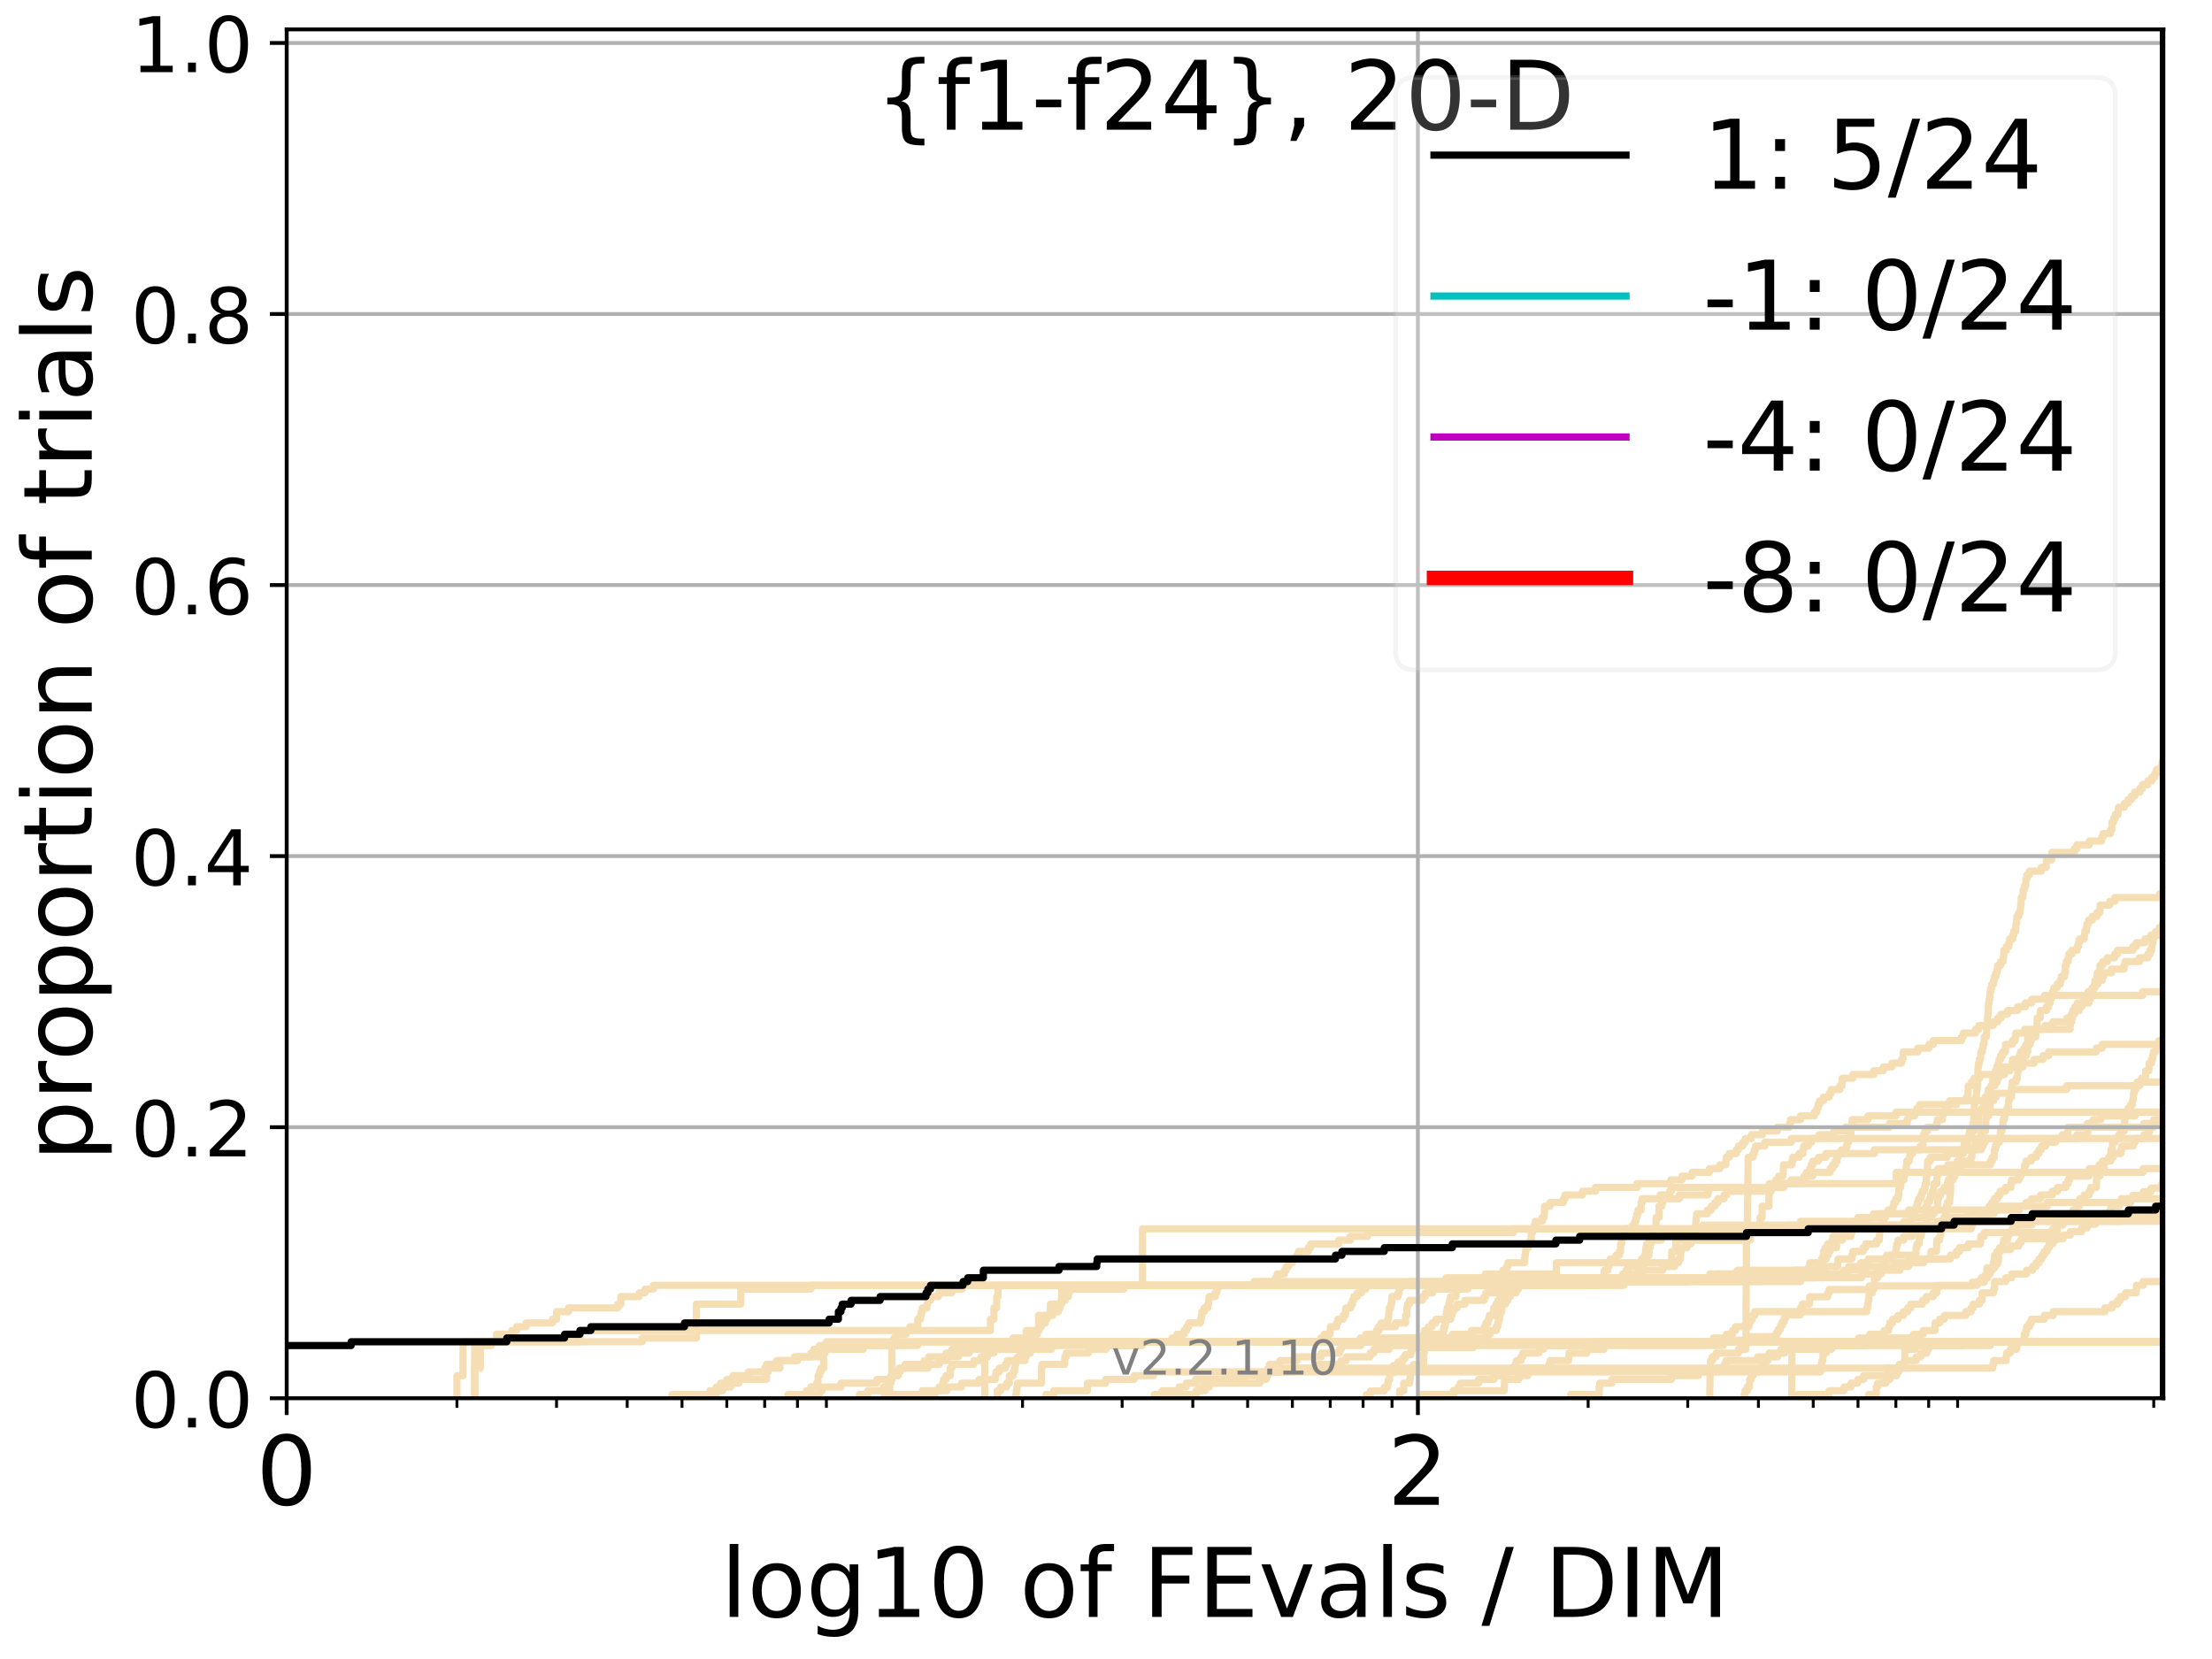 <?xml version="1.0" encoding="utf-8" standalone="no"?>
<!DOCTYPE svg PUBLIC "-//W3C//DTD SVG 1.1//EN"
  "http://www.w3.org/Graphics/SVG/1.1/DTD/svg11.dtd">
<!-- Created with matplotlib (http://matplotlib.org/) -->
<svg height="345.6pt" version="1.1" viewBox="0 0 460.8 345.6" width="460.8pt" xmlns="http://www.w3.org/2000/svg" xmlns:xlink="http://www.w3.org/1999/xlink">
 <defs>
  <style type="text/css">
*{stroke-linecap:butt;stroke-linejoin:round;}
  </style>
 </defs>
 <g id="figure_1">
  <g id="patch_1">
   <path d="M 0 345.6 
L 460.8 345.6 
L 460.8 0 
L 0 0 
z
" style="fill:#ffffff;"/>
  </g>
  <g id="axes_1">
   <g id="patch_2">
    <path d="M 59.72 291.28 
L 450.672 291.28 
L 450.672 6.125 
L 59.72 6.125 
z
" style="fill:#ffffff;"/>
   </g>
   <g id="line2d_1">
    <path clip-path="url(#p758a0c3770)" d="M 205.148 291.28 
L 205.148 279.516 
L 211.059 279.516 
L 211.059 278.732 
L 213.776 278.732 
L 213.776 277.163 
L 216.357 277.163 
L 216.357 274.026 
L 218.813 274.026 
L 218.813 271.674 
L 221.158 271.674 
L 221.158 268.537 
L 223.399 268.537 
L 223.399 267.752 
L 328.604 267.752 
L 328.604 266.968 
L 332.649 266.968 
L 332.649 266.184 
L 334.182 266.184 
L 334.182 264.615 
L 334.932 264.615 
L 334.932 263.831 
L 335.179 263.831 
L 335.179 263.047 
L 335.425 263.047 
L 335.425 262.263 
L 336.639 262.263 
L 336.639 261.478 
L 337.353 261.478 
L 337.353 260.694 
L 337.589 260.694 
L 337.589 259.126 
L 337.824 259.126 
L 337.824 257.557 
L 338.523 257.557 
L 338.523 255.989 
L 340.116 255.989 
L 340.116 255.204 
L 340.562 255.204 
L 340.562 254.42 
L 340.784 254.42 
L 340.784 253.636 
L 341.005 253.636 
L 341.005 252.852 
L 341.224 252.852 
L 341.224 252.067 
L 341.878 252.067 
L 341.878 250.499 
L 342.094 250.499 
L 342.094 249.715 
L 345.835 249.715 
L 345.835 248.93 
L 347.801 248.93 
L 347.801 248.146 
L 348.185 248.146 
L 348.185 247.362 
L 371.585 247.362 
L 371.585 246.578 
L 375.435 246.578 
L 375.435 245.793 
L 375.803 245.793 
L 375.803 245.009 
L 376.326 245.009 
L 376.326 244.225 
L 376.985 244.225 
L 376.985 243.441 
L 377.311 243.441 
L 377.311 242.656 
L 377.635 242.656 
L 377.635 241.872 
L 378.806 241.872 
L 378.806 241.088 
L 380.36 241.088 
L 380.36 240.303 
L 390.451 240.303 
L 390.451 239.519 
L 412.708 239.519 
L 412.708 238.735 
L 413.14 238.735 
L 413.14 237.951 
L 413.568 237.951 
L 413.568 237.166 
L 432.677 237.166 
L 432.677 236.382 
L 434.904 236.382 
L 434.966 234.814 
L 446.605 234.814 
L 446.605 234.029 
L 446.605 234.029 
L 450.672 234.029 
L 450.672 234.029 
" style="fill:none;stroke:#f5deb3;stroke-linecap:square;stroke-width:1.5;"/>
   </g>
   <g id="line2d_2">
    <path clip-path="url(#p758a0c3770)" d="M 373.271 291.28 
L 373.271 288.927 
L 373.271 288.927 
L 373.271 286.574 
L 373.277 286.574 
L 373.277 284.222 
L 373.277 284.222 
L 373.277 281.869 
L 373.277 281.869 
L 373.277 279.516 
L 461.8 279.516 
" style="fill:none;stroke:#f5deb3;stroke-linecap:square;stroke-width:1.5;"/>
   </g>
   <g id="line2d_3">
    <path clip-path="url(#p758a0c3770)" d="M 185.36 291.28 
L 185.36 288.143 
L 185.579 288.143 
L 185.579 287.359 
L 185.798 287.359 
L 185.798 280.3 
L 186.015 280.3 
L 186.015 279.516 
L 186.231 279.516 
L 186.231 278.732 
L 186.661 278.732 
L 186.661 277.948 
L 188.759 277.948 
L 188.759 277.163 
L 189.574 277.163 
L 189.574 276.379 
L 191.167 276.379 
L 191.167 274.811 
L 191.752 274.811 
L 191.752 274.026 
L 191.945 274.026 
L 191.945 273.242 
L 192.138 273.242 
L 192.138 272.458 
L 193.091 272.458 
L 193.091 271.674 
L 193.28 271.674 
L 193.28 270.889 
L 193.841 270.889 
L 193.841 270.105 
L 195.489 270.105 
L 195.489 269.321 
L 198.293 269.321 
L 198.293 268.537 
L 200.464 268.537 
L 200.464 267.752 
L 294.023 267.752 
L 294.023 266.968 
L 329.426 266.968 
L 329.426 266.184 
L 338.025 266.184 
L 338.025 265.4 
L 342.197 265.4 
L 342.197 264.615 
L 346.338 264.615 
L 346.338 263.831 
L 348.864 263.831 
L 348.864 263.047 
L 349.667 263.047 
L 349.667 262.263 
L 350.082 262.263 
L 350.117 260.694 
L 350.257 260.694 
L 350.257 259.91 
L 351.417 259.91 
L 351.417 259.126 
L 352.249 259.126 
L 352.249 258.341 
L 352.484 258.341 
L 352.484 257.557 
L 352.909 257.557 
L 352.909 256.773 
L 353.175 256.773 
L 353.282 254.42 
L 353.323 254.42 
L 353.323 253.636 
L 353.455 253.636 
L 353.455 252.852 
L 355.691 252.852 
L 355.691 252.067 
L 356.48 252.067 
L 356.48 251.283 
L 357.234 251.283 
L 357.234 250.499 
L 357.872 250.499 
L 357.872 249.715 
L 359.146 249.715 
L 359.146 248.93 
L 359.724 248.93 
L 359.724 248.146 
L 369 248.146 
L 369 247.362 
L 369.459 247.362 
L 369.459 246.578 
L 369.95 246.578 
L 369.95 245.793 
L 370.524 245.793 
L 370.524 245.009 
L 371.412 245.009 
L 371.499 243.441 
L 371.533 243.441 
L 371.533 242.656 
L 373.288 242.656 
L 373.288 241.872 
L 373.46 241.872 
L 373.46 241.088 
L 374.784 241.088 
L 374.784 240.303 
L 375.58 240.303 
L 375.58 239.519 
L 375.723 239.519 
L 375.723 238.735 
L 376.678 238.735 
L 376.678 237.951 
L 377.378 237.951 
L 377.378 237.166 
L 378.946 237.166 
L 378.946 236.382 
L 382.024 236.382 
L 382.024 235.598 
L 384.513 235.598 
L 384.513 234.814 
L 393.612 234.814 
L 393.612 234.029 
L 397.267 234.029 
L 397.267 233.245 
L 397.514 233.245 
L 397.514 232.461 
L 398.896 232.461 
L 398.896 231.677 
L 399.308 231.677 
L 399.308 230.892 
L 399.915 230.892 
L 399.915 230.108 
L 407.568 230.108 
L 407.568 229.324 
L 415.306 229.324 
L 415.306 228.54 
L 415.819 228.54 
L 415.819 227.755 
L 419.025 227.755 
L 419.025 226.971 
L 430.523 226.971 
L 430.523 226.187 
L 445.762 226.187 
L 445.762 225.403 
L 456.408 225.403 
L 456.408 224.618 
L 457.723 224.618 
L 457.723 223.834 
L 461.8 223.834 
L 461.8 223.834 
" style="fill:none;stroke:#f5deb3;stroke-linecap:square;stroke-width:1.5;"/>
   </g>
   <g id="line2d_4">
    <path clip-path="url(#p758a0c3770)" d="M 148.33 291.28 
L 148.33 290.496 
L 149.228 290.496 
L 149.228 289.711 
L 150.546 289.711 
L 150.546 288.927 
L 152.252 288.927 
L 152.252 288.143 
L 153.903 288.143 
L 153.903 287.359 
L 159.658 287.359 
L 159.658 285.79 
L 160.02 285.79 
L 160.02 285.006 
L 162.482 285.006 
L 162.482 283.437 
L 165.483 283.437 
L 165.483 282.653 
L 168.927 282.653 
L 168.927 281.869 
L 169.529 281.869 
L 169.529 281.085 
L 170.712 281.085 
L 170.712 280.3 
L 191.167 280.3 
L 191.167 279.516 
L 284.144 279.516 
L 284.144 278.732 
L 286.449 278.732 
L 286.449 277.948 
L 286.783 277.948 
L 286.783 277.163 
L 287.175 277.163 
L 287.175 276.379 
L 287.742 276.379 
L 287.742 275.595 
L 289.061 275.595 
L 289.061 274.811 
L 289.235 274.811 
L 289.321 273.242 
L 289.408 273.242 
L 289.408 272.458 
L 289.723 272.458 
L 289.723 271.674 
L 289.894 271.674 
L 289.951 270.105 
L 291.243 270.105 
L 291.243 269.321 
L 291.464 269.321 
L 291.464 268.537 
L 291.712 268.537 
L 291.712 267.752 
L 338.258 267.752 
L 338.258 266.968 
L 351.116 266.968 
L 351.116 266.184 
L 357.992 266.184 
L 357.992 265.4 
L 384.09 265.4 
L 384.09 264.615 
L 388.627 264.615 
L 388.627 263.831 
L 394.707 263.831 
L 394.707 263.047 
L 400.728 263.047 
L 400.728 262.263 
L 402.242 262.263 
L 402.268 260.694 
L 403.405 260.694 
L 403.464 258.341 
L 404.073 258.341 
L 404.073 257.557 
L 404.219 257.557 
L 404.219 256.773 
L 404.359 256.773 
L 404.359 255.989 
L 404.756 255.989 
L 404.756 255.204 
L 404.994 255.204 
L 404.994 254.42 
L 405.117 254.42 
L 405.117 253.636 
L 405.258 253.636 
L 405.303 252.067 
L 405.443 252.067 
L 405.443 251.283 
L 405.645 251.283 
L 405.645 250.499 
L 406.155 250.499 
L 406.202 248.93 
L 406.316 248.93 
L 406.378 245.009 
L 406.445 245.009 
L 406.538 243.441 
L 407.233 243.441 
L 407.233 242.656 
L 407.753 242.656 
L 407.753 241.872 
L 408.201 241.872 
L 408.201 241.088 
L 408.367 241.088 
L 408.367 240.303 
L 409.038 240.303 
L 409.038 239.519 
L 409.176 239.519 
L 409.201 237.951 
L 409.416 237.951 
L 409.416 237.166 
L 410.12 237.166 
L 410.12 236.382 
L 410.307 236.382 
L 410.307 235.598 
L 411.341 235.598 
L 411.437 234.029 
L 412.188 234.029 
L 412.282 231.677 
L 412.834 231.677 
L 412.834 230.892 
L 413.28 230.892 
L 413.28 230.108 
L 413.53 230.108 
L 413.556 228.54 
L 414.056 228.54 
L 414.056 227.755 
L 414.184 227.755 
L 414.184 226.971 
L 414.773 226.971 
L 414.773 226.187 
L 415.554 226.187 
L 415.554 225.403 
L 416.084 225.403 
L 416.084 224.618 
L 416.315 224.618 
L 416.315 223.834 
L 417.205 223.834 
L 417.253 222.266 
L 419.107 222.266 
L 419.107 221.481 
L 419.237 221.481 
L 419.237 220.697 
L 420.621 220.697 
L 420.621 219.913 
L 420.892 219.913 
L 420.892 219.129 
L 421.59 219.129 
L 421.59 218.344 
L 422.05 218.344 
L 422.05 217.56 
L 422.346 217.56 
L 422.43 215.992 
L 423.306 215.992 
L 423.306 215.207 
L 423.735 215.207 
L 423.735 214.423 
L 425.996 214.423 
L 425.996 213.639 
L 427.637 213.639 
L 427.637 212.855 
L 430.592 212.855 
L 430.592 212.07 
L 431.534 212.07 
L 431.534 211.286 
L 431.775 211.286 
L 431.775 210.502 
L 433.129 210.502 
L 433.129 209.718 
L 433.682 209.718 
L 433.682 208.933 
L 435.171 208.933 
L 435.171 208.149 
L 435.468 208.149 
L 435.478 206.581 
L 435.795 206.581 
L 435.795 205.796 
L 436.311 205.796 
L 436.311 205.012 
L 436.423 205.012 
L 436.423 204.228 
L 436.811 204.228 
L 436.887 202.659 
L 437.414 202.659 
L 437.472 201.091 
L 438.035 201.091 
L 438.035 200.307 
L 438.979 200.307 
L 438.979 199.522 
L 440.522 199.522 
L 440.522 198.738 
L 441.123 198.738 
L 441.123 197.954 
L 444.326 197.954 
L 444.326 197.17 
L 445.039 197.17 
L 445.039 196.385 
L 446.838 196.385 
L 446.838 195.601 
L 448.056 195.601 
L 448.056 194.817 
L 449.9 194.817 
L 449.9 194.032 
L 450.583 194.032 
L 450.583 193.248 
L 453.871 193.248 
L 453.871 192.464 
L 454.26 192.464 
L 454.26 191.68 
L 454.978 191.68 
L 454.978 190.895 
L 455.121 190.895 
L 455.121 190.111 
L 455.625 190.111 
L 455.641 188.543 
L 458.032 188.543 
L 458.032 187.758 
L 459.379 187.758 
L 459.379 186.974 
L 461.8 186.974 
L 461.8 186.974 
" style="fill:none;stroke:#f5deb3;stroke-linecap:square;stroke-width:1.5;"/>
   </g>
   <g id="line2d_5">
    <path clip-path="url(#p758a0c3770)" d="M 242.087 291.28 
L 242.087 289.711 
L 245.656 289.711 
L 245.656 288.927 
L 247.122 288.927 
L 247.122 288.143 
L 249.056 288.143 
L 249.056 287.359 
L 259.024 287.359 
L 259.024 286.574 
L 264.123 286.574 
L 264.171 285.006 
L 264.452 285.006 
L 264.452 284.222 
L 266.607 284.222 
L 266.607 283.437 
L 270.203 283.437 
L 270.203 282.653 
L 275.22 282.653 
L 275.22 281.869 
L 279.056 281.869 
L 279.056 281.085 
L 279.442 281.085 
L 279.442 280.3 
L 283.503 280.3 
L 283.503 279.516 
L 292.53 279.516 
L 292.53 278.732 
L 296.584 278.732 
L 296.584 277.948 
L 300.596 277.948 
L 300.596 277.163 
L 300.803 277.163 
L 300.803 276.379 
L 301.033 276.379 
L 301.033 275.595 
L 301.17 275.595 
L 301.17 274.811 
L 301.307 274.811 
L 301.307 273.242 
L 301.466 273.242 
L 301.466 272.458 
L 301.806 272.458 
L 301.806 271.674 
L 301.963 271.674 
L 301.963 270.889 
L 302.188 270.889 
L 302.188 270.105 
L 303.317 270.105 
L 303.361 268.537 
L 303.797 268.537 
L 303.797 267.752 
L 304.722 267.752 
L 304.722 266.968 
L 351.775 266.968 
L 351.775 266.184 
L 356.208 266.184 
L 356.208 265.4 
L 361.896 265.4 
L 361.896 264.615 
L 379.97 264.615 
L 379.97 263.831 
L 382.813 263.831 
L 382.883 262.263 
L 385.774 262.263 
L 385.774 261.478 
L 386.001 261.478 
L 386.001 260.694 
L 388.108 260.694 
L 388.108 259.91 
L 388.664 259.91 
L 388.664 259.126 
L 390.932 259.126 
L 390.932 258.341 
L 391.486 258.341 
L 391.568 256.773 
L 391.631 256.773 
L 391.631 255.989 
L 391.969 255.989 
L 391.969 255.204 
L 392.412 255.204 
L 392.474 253.636 
L 392.783 253.636 
L 392.783 252.852 
L 393.307 252.852 
L 393.307 252.067 
L 394.331 252.067 
L 394.331 251.283 
L 394.526 251.283 
L 394.526 250.499 
L 394.904 250.499 
L 394.904 249.715 
L 395.432 249.715 
L 395.432 248.93 
L 395.559 248.93 
L 395.566 247.362 
L 395.915 247.362 
L 395.915 246.578 
L 396.055 246.578 
L 396.055 245.793 
L 396.61 245.793 
L 396.61 245.009 
L 396.769 245.009 
L 396.769 244.225 
L 397.064 244.225 
L 397.113 242.656 
L 397.215 242.656 
L 397.215 241.872 
L 397.74 241.872 
L 397.74 241.088 
L 397.885 241.088 
L 397.885 240.303 
L 398.438 240.303 
L 398.438 239.519 
L 400.044 239.519 
L 400.044 238.735 
L 400.59 238.735 
L 400.665 237.166 
L 400.718 237.166 
L 400.718 236.382 
L 400.982 236.382 
L 400.982 235.598 
L 401.521 235.598 
L 401.521 234.814 
L 403.414 234.814 
L 403.414 234.029 
L 403.594 234.029 
L 403.594 233.245 
L 404.638 233.245 
L 404.638 232.461 
L 404.795 232.461 
L 404.795 231.677 
L 405.186 231.677 
L 405.186 230.892 
L 405.81 230.892 
L 405.81 230.108 
L 406.149 230.108 
L 406.149 229.324 
L 409.636 229.324 
L 409.636 228.54 
L 409.945 228.54 
L 410.035 226.187 
L 410.687 226.187 
L 410.687 225.403 
L 411.232 225.403 
L 411.232 224.618 
L 412.405 224.618 
L 412.405 223.834 
L 417.578 223.834 
L 417.578 223.05 
L 418.651 223.05 
L 418.651 222.266 
L 421.433 222.266 
L 421.433 221.481 
L 423.706 221.481 
L 423.706 220.697 
L 425.594 220.697 
L 425.594 219.913 
L 426.761 219.913 
L 426.761 219.129 
L 436.703 219.129 
L 436.703 218.344 
L 437.915 218.344 
L 437.915 217.56 
L 449.751 217.56 
L 449.751 216.776 
L 451.848 216.776 
L 451.848 215.992 
L 452.954 215.992 
L 452.954 215.207 
L 458.945 215.207 
L 458.945 214.423 
L 461.8 214.423 
L 461.8 214.423 
" style="fill:none;stroke:#f5deb3;stroke-linecap:square;stroke-width:1.5;"/>
   </g>
   <g id="line2d_6"/>
   <g id="line2d_7">
    <path clip-path="url(#p758a0c3770)" d="M 184.25 291.28 
L 184.25 290.496 
L 194.763 290.496 
L 194.763 289.711 
L 195.669 289.711 
L 195.669 288.927 
L 196.382 288.927 
L 196.382 288.143 
L 196.559 288.143 
L 196.559 287.359 
L 197.085 287.359 
L 197.085 286.574 
L 197.951 286.574 
L 197.951 285.006 
L 198.293 285.006 
L 198.293 284.222 
L 202.859 284.222 
L 202.859 283.437 
L 204.396 283.437 
L 204.396 282.653 
L 205.741 282.653 
L 205.741 281.869 
L 207.051 281.869 
L 207.051 281.085 
L 214.278 281.085 
L 214.278 279.516 
L 301.17 279.516 
L 301.17 278.732 
L 309.771 278.732 
L 309.771 277.948 
L 310.404 277.948 
L 310.404 277.163 
L 311.685 277.163 
L 311.685 276.379 
L 312 276.379 
L 312 275.595 
L 312.148 275.595 
L 312.148 274.811 
L 312.387 274.811 
L 312.387 274.026 
L 312.515 274.026 
L 312.515 273.242 
L 312.844 273.242 
L 312.862 271.674 
L 313.62 271.674 
L 313.62 270.889 
L 314.119 270.889 
L 314.119 270.105 
L 314.595 270.105 
L 314.595 269.321 
L 315.845 269.321 
L 315.845 268.537 
L 316.306 268.537 
L 316.306 267.752 
L 316.543 267.752 
L 316.543 266.968 
L 375.086 266.968 
L 375.086 266.184 
L 375.654 266.184 
L 375.654 265.4 
L 378.038 265.4 
L 378.038 264.615 
L 378.771 264.615 
L 378.771 263.831 
L 379.18 263.831 
L 379.18 263.047 
L 379.532 263.047 
L 379.532 262.263 
L 380.428 262.263 
L 380.428 261.478 
L 380.858 261.478 
L 380.858 260.694 
L 381.237 260.694 
L 381.237 259.91 
L 382.572 259.91 
L 382.646 258.341 
L 383.75 258.341 
L 383.75 257.557 
L 385.581 257.557 
L 385.581 256.773 
L 385.783 256.773 
L 385.783 255.989 
L 388.183 255.989 
L 388.183 255.204 
L 396.634 255.204 
L 396.634 254.42 
L 397.957 254.42 
L 397.957 253.636 
L 401.007 253.636 
L 401.066 252.067 
L 401.17 252.067 
L 401.17 251.283 
L 401.454 251.283 
L 401.454 250.499 
L 401.905 250.499 
L 401.905 249.715 
L 402.192 249.715 
L 402.192 248.93 
L 402.562 248.93 
L 402.562 248.146 
L 402.81 248.146 
L 402.866 246.578 
L 403.464 246.578 
L 403.513 245.009 
L 403.581 245.009 
L 403.68 243.441 
L 405.766 243.441 
L 405.766 242.656 
L 414.642 242.656 
L 414.642 241.872 
L 415.006 241.872 
L 415.006 241.088 
L 415.444 241.088 
L 415.466 239.519 
L 415.671 239.519 
L 415.671 238.735 
L 415.916 238.735 
L 415.916 237.951 
L 416.522 237.951 
L 416.522 237.166 
L 416.692 237.166 
L 416.737 235.598 
L 417.063 235.598 
L 417.063 234.814 
L 417.208 234.814 
L 417.293 233.245 
L 417.554 233.245 
L 417.554 232.461 
L 417.718 232.461 
L 417.718 231.677 
L 418.073 231.677 
L 418.073 230.892 
L 418.356 230.892 
L 418.414 229.324 
L 418.529 229.324 
L 418.529 228.54 
L 419.02 228.54 
L 419.091 226.187 
L 419.173 226.187 
L 419.173 225.403 
L 420.004 225.403 
L 420.004 224.618 
L 420.268 224.618 
L 420.343 223.05 
L 420.492 223.05 
L 420.592 221.481 
L 420.786 221.481 
L 420.786 220.697 
L 421.44 220.697 
L 421.44 219.913 
L 422.151 219.913 
L 422.151 219.129 
L 422.415 219.129 
L 422.462 217.56 
L 422.906 217.56 
L 422.906 216.776 
L 423.197 216.776 
L 423.197 215.992 
L 424.073 215.992 
L 424.183 214.423 
L 424.311 214.423 
L 424.383 212.07 
L 425.002 212.07 
L 425.053 210.502 
L 426.314 210.502 
L 426.314 209.718 
L 426.749 209.718 
L 426.749 208.933 
L 427.066 208.933 
L 427.066 208.149 
L 427.288 208.149 
L 427.288 207.365 
L 427.592 207.365 
L 427.592 206.581 
L 427.849 206.581 
L 427.849 205.796 
L 428.511 205.796 
L 428.511 205.012 
L 429.18 205.012 
L 429.18 204.228 
L 429.397 204.228 
L 429.397 203.444 
L 430.074 203.444 
L 430.074 202.659 
L 430.247 202.659 
L 430.249 201.091 
L 430.443 201.091 
L 430.443 200.307 
L 430.834 200.307 
L 430.834 199.522 
L 430.986 199.522 
L 430.986 198.738 
L 431.624 198.738 
L 431.624 197.954 
L 432.701 197.954 
L 432.701 197.17 
L 432.968 197.17 
L 432.968 196.385 
L 433.169 196.385 
L 433.169 195.601 
L 434.177 195.601 
L 434.177 194.817 
L 434.299 194.817 
L 434.299 194.032 
L 434.625 194.032 
L 434.625 193.248 
L 434.745 193.248 
L 434.745 192.464 
L 435.074 192.464 
L 435.074 191.68 
L 435.859 191.68 
L 435.859 190.895 
L 436.837 190.895 
L 436.837 190.111 
L 437.438 190.111 
L 437.511 188.543 
L 439.491 188.543 
L 439.491 187.758 
L 440.559 187.758 
L 440.559 186.974 
L 449.901 186.974 
L 449.901 186.19 
L 452.765 186.19 
L 452.765 185.406 
L 453.001 185.406 
L 453.001 184.621 
L 461.8 184.621 
L 461.8 184.621 
" style="fill:none;stroke:#f5deb3;stroke-linecap:square;stroke-width:1.5;"/>
   </g>
   <g id="line2d_8">
    <path clip-path="url(#p758a0c3770)" d="M 389.26 291.28 
L 389.26 290.496 
L 390.852 290.496 
L 390.856 288.927 
L 391.137 288.927 
L 391.137 288.143 
L 392.882 288.143 
L 392.882 287.359 
L 393.668 287.359 
L 393.668 286.574 
L 395.091 286.574 
L 395.091 285.79 
L 395.519 285.79 
L 395.519 285.006 
L 395.951 285.006 
L 395.951 284.222 
L 396.779 284.222 
L 396.779 283.437 
L 399.19 283.437 
L 399.19 282.653 
L 400.12 282.653 
L 400.12 281.869 
L 401.389 281.869 
L 401.389 281.085 
L 401.771 281.085 
L 401.771 280.3 
L 405.657 280.3 
L 405.657 279.516 
L 461.8 279.516 
L 461.8 279.516 
" style="fill:none;stroke:#f5deb3;stroke-linecap:square;stroke-width:1.5;"/>
   </g>
   <g id="line2d_9">
    <path clip-path="url(#p758a0c3770)" d="M 179.058 291.28 
L 179.058 290.496 
L 180.768 290.496 
L 180.768 289.711 
L 184.025 289.711 
L 184.025 288.927 
L 184.919 288.927 
L 184.919 288.143 
L 185.14 288.143 
L 185.14 287.359 
L 185.798 287.359 
L 185.798 286.574 
L 187.088 286.574 
L 187.088 285.79 
L 187.3 285.79 
L 187.3 285.006 
L 188.553 285.006 
L 188.553 284.222 
L 192.522 284.222 
L 192.522 283.437 
L 193.467 283.437 
L 193.467 282.653 
L 197.085 282.653 
L 197.085 281.869 
L 198.293 281.869 
L 198.293 281.085 
L 200.464 281.085 
L 200.464 280.3 
L 202.232 280.3 
L 202.232 279.516 
L 300.941 279.516 
L 300.941 278.732 
L 302.589 278.732 
L 302.589 277.948 
L 306.543 277.948 
L 306.543 277.163 
L 309.227 277.163 
L 309.227 276.379 
L 309.558 276.379 
L 309.558 275.595 
L 310.04 275.595 
L 310.04 274.811 
L 310.251 274.811 
L 310.251 274.026 
L 311.105 274.026 
L 311.161 272.458 
L 311.648 272.458 
L 311.648 271.674 
L 312.037 271.674 
L 312.037 270.889 
L 312.552 270.889 
L 312.552 270.105 
L 312.807 270.105 
L 312.807 269.321 
L 313.242 269.321 
L 313.242 268.537 
L 313.905 268.537 
L 313.977 266.968 
L 317.132 266.968 
L 317.132 266.184 
L 366.532 266.184 
L 366.532 265.4 
L 373.815 265.4 
L 373.815 264.615 
L 376.824 264.615 
L 376.824 263.831 
L 377.006 263.831 
L 377.006 263.047 
L 379.408 263.047 
L 379.408 262.263 
L 379.764 262.263 
L 379.867 260.694 
L 380.229 260.694 
L 380.229 259.91 
L 380.743 259.91 
L 380.743 259.126 
L 381.661 259.126 
L 381.661 258.341 
L 381.85 258.341 
L 381.85 257.557 
L 382.287 257.557 
L 382.287 256.773 
L 384.374 256.773 
L 384.374 255.989 
L 384.892 255.989 
L 384.892 255.204 
L 386.184 255.204 
L 386.184 254.42 
L 389.08 254.42 
L 389.08 253.636 
L 390.259 253.636 
L 390.259 252.852 
L 398.768 252.852 
L 398.768 252.067 
L 399.207 252.067 
L 399.207 251.283 
L 399.438 251.283 
L 399.438 250.499 
L 399.672 250.499 
L 399.672 249.715 
L 400.133 249.715 
L 400.133 248.93 
L 400.403 248.93 
L 400.403 248.146 
L 400.884 248.146 
L 400.884 247.362 
L 401.063 247.362 
L 401.063 246.578 
L 401.27 246.578 
L 401.312 245.009 
L 401.437 245.009 
L 401.54 242.656 
L 401.55 242.656 
L 401.55 241.872 
L 402.106 241.872 
L 402.106 241.088 
L 405.639 241.088 
L 405.639 240.303 
L 408.266 240.303 
L 408.266 239.519 
L 409.828 239.519 
L 409.891 237.951 
L 409.992 237.951 
L 409.992 237.166 
L 410.28 237.166 
L 410.28 236.382 
L 410.593 236.382 
L 410.593 235.598 
L 410.963 235.598 
L 410.968 234.029 
L 411.118 234.029 
L 411.208 232.461 
L 411.256 232.461 
L 411.304 230.108 
L 411.378 230.108 
L 411.378 229.324 
L 411.601 229.324 
L 411.601 228.54 
L 411.722 228.54 
L 411.756 226.971 
L 411.874 226.971 
L 411.956 225.403 
L 412.008 225.403 
L 412.058 222.266 
L 412.152 222.266 
L 412.152 221.481 
L 412.329 221.481 
L 412.329 220.697 
L 412.571 220.697 
L 412.664 219.129 
L 412.947 219.129 
L 412.947 218.344 
L 413.094 218.344 
L 413.094 217.56 
L 413.275 217.56 
L 413.372 215.992 
L 413.786 215.992 
L 413.895 213.639 
L 413.991 213.639 
L 414.071 211.286 
L 414.169 211.286 
L 414.239 208.933 
L 414.387 208.933 
L 414.387 208.149 
L 414.5 208.149 
L 414.564 206.581 
L 414.706 206.581 
L 414.706 205.796 
L 414.902 205.796 
L 414.902 205.012 
L 415.282 205.012 
L 415.282 204.228 
L 415.444 204.228 
L 415.444 203.444 
L 415.788 203.444 
L 415.788 202.659 
L 416.035 202.659 
L 416.035 201.875 
L 416.183 201.875 
L 416.183 201.091 
L 416.785 201.091 
L 416.785 200.307 
L 417.264 200.307 
L 417.264 199.522 
L 417.397 199.522 
L 417.439 197.954 
L 417.954 197.954 
L 417.954 197.17 
L 418.465 197.17 
L 418.465 196.385 
L 418.647 196.385 
L 418.647 195.601 
L 419.282 195.601 
L 419.282 194.817 
L 419.489 194.817 
L 419.489 194.032 
L 419.885 194.032 
L 419.959 192.464 
L 420.069 192.464 
L 420.156 190.895 
L 420.539 190.895 
L 420.539 190.111 
L 420.835 190.111 
L 420.93 188.543 
L 421.011 188.543 
L 421.053 186.974 
L 421.396 186.974 
L 421.455 185.406 
L 421.694 185.406 
L 421.694 184.621 
L 421.955 184.621 
L 422.065 183.053 
L 422.237 183.053 
L 422.237 182.269 
L 422.766 182.269 
L 422.766 181.484 
L 425.227 181.484 
L 425.227 180.7 
L 426.258 180.7 
L 426.306 179.132 
L 427.381 179.132 
L 427.432 177.563 
L 432.114 177.563 
L 432.114 176.779 
L 432.678 176.779 
L 432.678 175.995 
L 435.233 175.995 
L 435.233 175.21 
L 437.814 175.21 
L 437.814 174.426 
L 438.079 174.426 
L 438.079 173.642 
L 439.632 173.642 
L 439.632 172.858 
L 439.929 172.858 
L 439.97 171.289 
L 440.317 171.289 
L 440.317 170.505 
L 440.62 170.505 
L 440.62 169.721 
L 441.226 169.721 
L 441.325 168.152 
L 442.536 168.152 
L 442.536 167.368 
L 443.302 167.368 
L 443.302 166.584 
L 444.045 166.584 
L 444.045 165.799 
L 444.701 165.799 
L 444.701 165.015 
L 445.777 165.015 
L 445.777 164.231 
L 446.333 164.231 
L 446.333 163.447 
L 447.425 163.447 
L 447.425 162.662 
L 448.273 162.662 
L 448.273 161.878 
L 448.919 161.878 
L 448.919 161.094 
L 449.259 161.094 
L 449.259 160.31 
L 450.237 160.31 
L 450.237 159.525 
L 450.381 159.525 
L 450.381 158.741 
L 453.173 158.741 
L 453.173 157.957 
L 457.176 157.957 
L 457.176 157.173 
L 459.273 157.173 
L 459.273 156.388 
L 459.416 156.388 
L 459.416 155.604 
L 461.8 155.604 
L 461.8 155.604 
" style="fill:none;stroke:#f5deb3;stroke-linecap:square;stroke-width:1.5;"/>
   </g>
   <g id="line2d_10">
    <path clip-path="url(#p758a0c3770)" d="M 217.891 291.28 
L 217.891 290.496 
L 219.494 290.496 
L 219.494 289.711 
L 226.538 289.711 
L 226.538 288.143 
L 230.323 288.143 
L 230.323 287.359 
L 236.259 287.359 
L 236.259 286.574 
L 240.317 286.574 
L 240.317 285.79 
L 379.245 285.79 
L 379.245 285.006 
L 379.369 285.006 
L 379.369 284.222 
L 379.552 284.222 
L 379.552 283.437 
L 379.744 283.437 
L 379.759 281.869 
L 380.438 281.869 
L 380.438 281.085 
L 381.007 281.085 
L 381.007 280.3 
L 414.624 280.3 
L 414.624 279.516 
L 461.8 279.516 
L 461.8 279.516 
" style="fill:none;stroke:#f5deb3;stroke-linecap:square;stroke-width:1.5;"/>
   </g>
   <g id="line2d_11">
    <path clip-path="url(#p758a0c3770)" d="M 139.987 291.28 
L 139.987 290.496 
L 147.876 290.496 
L 147.876 289.711 
L 149.228 289.711 
L 149.228 288.927 
L 150.11 288.927 
L 150.11 288.143 
L 151.406 288.143 
L 151.406 287.359 
L 152.669 287.359 
L 152.669 286.574 
L 155.894 286.574 
L 155.894 285.79 
L 159.294 285.79 
L 159.294 285.006 
L 159.658 285.006 
L 159.658 284.222 
L 161.791 284.222 
L 161.791 283.437 
L 166.127 283.437 
L 166.127 282.653 
L 170.712 282.653 
L 170.712 281.869 
L 171.004 281.869 
L 171.004 281.085 
L 179.798 281.085 
L 179.798 280.3 
L 187.3 280.3 
L 187.3 279.516 
L 275.145 279.516 
L 275.145 278.732 
L 275.861 278.732 
L 275.861 277.948 
L 277.046 277.948 
L 277.156 276.379 
L 278.454 276.379 
L 278.454 275.595 
L 278.738 275.595 
L 278.738 274.811 
L 279.79 274.811 
L 279.79 274.026 
L 280.273 274.026 
L 280.376 272.458 
L 281.395 272.458 
L 281.395 271.674 
L 281.763 271.674 
L 281.763 270.889 
L 282.03 270.889 
L 282.03 270.105 
L 282.755 270.105 
L 282.755 269.321 
L 283.631 269.321 
L 283.631 268.537 
L 284.525 268.537 
L 284.525 267.752 
L 337.522 267.752 
L 337.522 266.968 
L 367.083 266.968 
L 367.083 266.184 
L 387.806 266.184 
L 387.806 265.4 
L 391.887 265.4 
L 391.887 264.615 
L 395.825 264.615 
L 395.825 263.831 
L 397.601 263.831 
L 397.66 262.263 
L 406.299 262.263 
L 406.299 261.478 
L 407.542 261.478 
L 407.542 260.694 
L 408.19 260.694 
L 408.19 259.91 
L 410.035 259.91 
L 410.035 259.126 
L 412.558 259.126 
L 412.625 257.557 
L 413.347 257.557 
L 413.347 256.773 
L 427.59 256.773 
L 427.59 255.989 
L 428.315 255.989 
L 428.315 255.204 
L 429.724 255.204 
L 429.724 254.42 
L 432.105 254.42 
L 432.105 253.636 
L 434.445 253.636 
L 434.445 252.852 
L 443.684 252.852 
L 443.684 252.067 
L 451.896 252.067 
L 451.896 251.283 
L 461.8 251.283 
L 461.8 251.283 
" style="fill:none;stroke:#f5deb3;stroke-linecap:square;stroke-width:1.5;"/>
   </g>
   <g id="line2d_12">
    <path clip-path="url(#p758a0c3770)" d="M 98.89 291.28 
L 98.89 279.516 
L 133.76 279.516 
L 133.76 278.732 
L 145.058 278.732 
L 145.058 271.674 
L 154.307 271.674 
L 154.307 268.537 
L 168.927 268.537 
L 168.927 267.752 
L 332.575 267.752 
L 332.575 266.968 
L 338.917 266.968 
L 338.917 266.184 
L 339.146 266.184 
L 339.146 265.4 
L 341.162 265.4 
L 341.162 264.615 
L 341.599 264.615 
L 341.599 263.831 
L 342.462 263.831 
L 342.462 263.047 
L 343.101 263.047 
L 343.101 261.478 
L 343.522 261.478 
L 343.522 259.91 
L 343.731 259.91 
L 343.731 259.126 
L 343.939 259.126 
L 343.939 258.341 
L 344.147 258.341 
L 344.147 257.557 
L 344.354 257.557 
L 344.354 255.989 
L 344.969 255.989 
L 344.969 253.636 
L 345.577 253.636 
L 345.577 251.283 
L 346.177 251.283 
L 346.177 250.499 
L 346.376 250.499 
L 346.376 249.715 
L 349.826 249.715 
L 349.826 248.93 
L 355.77 248.93 
L 355.77 248.146 
L 355.935 248.146 
L 355.935 247.362 
L 371.308 247.362 
L 371.308 246.578 
L 373.103 246.578 
L 373.103 245.793 
L 375.962 245.793 
L 375.962 245.009 
L 377.604 245.009 
L 377.604 244.225 
L 381.242 244.225 
L 381.242 243.441 
L 381.741 243.441 
L 381.741 242.656 
L 382.334 242.656 
L 382.334 241.872 
L 382.697 241.872 
L 382.697 241.088 
L 382.818 241.088 
L 382.818 240.303 
L 383.595 240.303 
L 383.595 239.519 
L 384.62 239.519 
L 384.62 238.735 
L 384.825 238.735 
L 384.825 237.951 
L 385.105 237.951 
L 385.105 237.166 
L 385.366 237.166 
L 385.366 236.382 
L 385.568 236.382 
L 385.66 234.814 
L 385.752 234.814 
L 385.844 233.245 
L 389.129 233.245 
L 389.129 232.461 
L 394.974 232.461 
L 394.974 231.677 
L 461.8 231.677 
L 461.8 231.677 
" style="fill:none;stroke:#f5deb3;stroke-linecap:square;stroke-width:1.5;"/>
   </g>
   <g id="line2d_13">
    <path clip-path="url(#p758a0c3770)" d="M 291.602 291.28 
L 291.602 290.496 
L 291.602 290.496 
L 291.602 289.711 
L 292.422 289.711 
L 292.422 288.927 
L 292.422 288.927 
L 292.422 288.143 
L 293.654 288.143 
L 293.654 287.359 
L 293.786 287.359 
L 293.786 286.574 
L 293.786 286.574 
L 293.786 285.79 
L 293.786 285.79 
L 293.786 285.006 
L 294.493 285.006 
L 294.493 284.222 
L 296.584 284.222 
L 296.584 283.437 
L 296.584 283.437 
L 296.584 282.653 
L 296.584 282.653 
L 296.584 281.869 
L 296.684 281.869 
L 296.684 281.085 
L 296.684 281.085 
L 296.684 280.3 
L 296.684 280.3 
L 296.684 279.516 
L 296.684 279.516 
L 296.684 279.516 
L 450.672 279.516 
" style="fill:none;stroke:#f5deb3;stroke-linecap:square;stroke-width:1.5;"/>
   </g>
   <g id="line2d_14">
    <path clip-path="url(#p758a0c3770)" d="M 166.446 291.28 
L 166.446 290.496 
L 168.011 290.496 
L 168.011 289.711 
L 168.927 289.711 
L 168.927 288.927 
L 170.124 288.927 
L 170.124 288.143 
L 170.419 288.143 
L 170.419 286.574 
L 170.712 286.574 
L 170.712 285.79 
L 171.004 285.79 
L 171.004 285.006 
L 171.582 285.006 
L 171.582 281.869 
L 171.869 281.869 
L 171.869 281.085 
L 172.154 281.085 
L 172.154 279.516 
L 244.147 279.516 
L 244.147 278.732 
L 245.181 278.732 
L 245.181 277.948 
L 246.66 277.948 
L 246.66 277.163 
L 247.188 277.163 
L 247.188 276.379 
L 247.645 276.379 
L 247.645 275.595 
L 250.058 275.595 
L 250.058 274.811 
L 250.244 274.811 
L 250.244 274.026 
L 250.367 274.026 
L 250.367 273.242 
L 250.858 273.242 
L 250.858 272.458 
L 251.586 272.458 
L 251.586 271.674 
L 251.766 271.674 
L 251.766 270.889 
L 251.886 270.889 
L 251.886 270.105 
L 253.127 270.105 
L 253.127 269.321 
L 253.477 269.321 
L 253.477 268.537 
L 253.708 268.537 
L 253.708 267.752 
L 262.641 267.752 
L 262.641 266.968 
L 265.701 266.968 
L 265.701 266.184 
L 266.065 266.184 
L 266.065 265.4 
L 267.541 265.4 
L 267.541 264.615 
L 267.936 264.615 
L 267.936 263.831 
L 268.415 263.831 
L 268.415 263.047 
L 269.231 263.047 
L 269.231 262.263 
L 270.119 262.263 
L 270.119 261.478 
L 270.495 261.478 
L 270.495 260.694 
L 272.534 260.694 
L 272.534 259.91 
L 273.051 259.91 
L 273.051 259.126 
L 278.88 259.126 
L 278.88 258.341 
L 281.294 258.341 
L 281.294 257.557 
L 284.903 257.557 
L 284.903 256.773 
L 315.276 256.773 
L 315.276 255.989 
L 354.714 255.989 
L 354.714 255.204 
L 375.054 255.204 
L 375.054 254.42 
L 387.027 254.42 
L 387.027 253.636 
L 391.416 253.636 
L 391.416 252.852 
L 397.619 252.852 
L 397.619 252.067 
L 414.407 252.067 
L 414.407 251.283 
L 426.464 251.283 
L 426.464 250.499 
L 441.907 250.499 
L 441.907 249.715 
L 456.395 249.715 
L 456.395 248.93 
L 461.8 248.93 
L 461.8 248.93 
" style="fill:none;stroke:#f5deb3;stroke-linecap:square;stroke-width:1.5;"/>
   </g>
   <g id="line2d_15"/>
   <g id="line2d_16">
    <path clip-path="url(#p758a0c3770)" d="M 302.366 291.28 
L 302.366 290.496 
L 302.789 290.496 
L 302.789 289.711 
L 303.753 289.711 
L 303.753 288.927 
L 304.186 288.927 
L 304.186 288.143 
L 308.003 288.143 
L 308.003 287.359 
L 311.237 287.359 
L 311.237 286.574 
L 313.296 286.574 
L 313.296 285.79 
L 314.876 285.79 
L 314.876 285.006 
L 315.639 285.006 
L 315.639 284.222 
L 315.897 284.222 
L 315.897 283.437 
L 316.864 283.437 
L 316.864 282.653 
L 317.232 282.653 
L 317.232 281.869 
L 320.544 281.869 
L 320.544 281.085 
L 321.551 281.085 
L 321.551 280.3 
L 331.652 280.3 
L 331.652 279.516 
L 388.842 279.516 
L 388.842 278.732 
L 389.496 278.732 
L 389.496 277.948 
L 392.512 277.948 
L 392.512 277.163 
L 393.435 277.163 
L 393.435 276.379 
L 393.649 276.379 
L 393.649 275.595 
L 394.264 275.595 
L 394.264 274.811 
L 395.407 274.811 
L 395.407 274.026 
L 396.521 274.026 
L 396.521 273.242 
L 397.42 273.242 
L 397.42 272.458 
L 398.068 272.458 
L 398.068 271.674 
L 400.479 271.674 
L 400.479 270.889 
L 401.286 270.889 
L 401.286 270.105 
L 402.738 270.105 
L 402.738 269.321 
L 403.473 269.321 
L 403.473 268.537 
L 403.628 268.537 
L 403.628 267.752 
L 411.848 267.752 
L 411.848 266.968 
L 412.728 266.968 
L 412.728 266.184 
L 414.084 266.184 
L 414.084 265.4 
L 414.564 265.4 
L 414.564 264.615 
L 415.033 264.615 
L 415.033 263.831 
L 415.245 263.831 
L 415.245 263.047 
L 415.414 263.047 
L 415.512 261.478 
L 415.994 261.478 
L 415.994 260.694 
L 416.565 260.694 
L 416.565 259.91 
L 417.243 259.91 
L 417.243 259.126 
L 417.378 259.126 
L 417.378 258.341 
L 418.194 258.341 
L 418.194 257.557 
L 418.407 257.557 
L 418.407 256.773 
L 419.15 256.773 
L 419.15 255.989 
L 419.912 255.989 
L 419.912 255.204 
L 423.252 255.204 
L 423.252 254.42 
L 461.8 254.42 
L 461.8 254.42 
" style="fill:none;stroke:#f5deb3;stroke-linecap:square;stroke-width:1.5;"/>
   </g>
   <g id="line2d_17">
    <path clip-path="url(#p758a0c3770)" d="M 327.222 291.28 
L 327.222 290.496 
L 333.141 290.496 
L 333.141 288.927 
L 333.263 288.927 
L 333.263 288.143 
L 335.787 288.143 
L 335.787 287.359 
L 348.185 287.359 
L 348.185 286.574 
L 353.816 286.574 
L 353.816 285.79 
L 357.66 285.79 
L 357.66 285.006 
L 359.205 285.006 
L 359.205 284.222 
L 359.512 284.222 
L 359.512 283.437 
L 366.136 283.437 
L 366.136 282.653 
L 368.555 282.653 
L 368.555 281.869 
L 371.758 281.869 
L 371.758 281.085 
L 381.542 281.085 
L 381.542 280.3 
L 386.21 280.3 
L 386.21 279.516 
L 461.8 279.516 
L 461.8 279.516 
" style="fill:none;stroke:#f5deb3;stroke-linecap:square;stroke-width:1.5;"/>
   </g>
   <g id="line2d_18">
    <path clip-path="url(#p758a0c3770)" d="M 98.89 291.28 
L 98.89 285.006 
L 100.066 285.006 
L 100.066 280.3 
L 102.341 280.3 
L 102.341 279.516 
L 103.441 279.516 
L 103.441 277.948 
L 106.607 277.948 
L 106.607 277.163 
L 107.621 277.163 
L 107.621 276.379 
L 109.589 276.379 
L 109.589 275.595 
L 115.077 275.595 
L 115.077 274.811 
L 115.937 274.811 
L 115.937 273.242 
L 118.434 273.242 
L 118.434 272.458 
L 128.702 272.458 
L 128.702 271.674 
L 129.362 271.674 
L 129.362 270.105 
L 133.155 270.105 
L 133.155 269.321 
L 134.359 269.321 
L 134.359 268.537 
L 136.113 268.537 
L 136.113 267.752 
L 261.265 267.752 
L 261.265 266.968 
L 301.261 266.968 
L 301.261 266.184 
L 312.88 266.184 
L 312.88 265.4 
L 313.079 265.4 
L 313.079 264.615 
L 313.852 264.615 
L 313.852 263.831 
L 314.136 263.831 
L 314.136 263.047 
L 317.548 263.047 
L 317.548 262.263 
L 317.664 262.263 
L 317.664 261.478 
L 317.78 261.478 
L 317.846 259.91 
L 318.387 259.91 
L 318.387 259.126 
L 318.794 259.126 
L 318.794 258.341 
L 318.955 258.341 
L 319.004 256.773 
L 319.245 256.773 
L 319.245 255.989 
L 319.645 255.989 
L 319.645 255.204 
L 319.835 255.204 
L 319.835 254.42 
L 321.243 254.42 
L 321.243 253.636 
L 321.674 253.636 
L 321.781 251.283 
L 322.883 251.283 
L 322.883 250.499 
L 325.675 250.499 
L 325.675 249.715 
L 326.028 249.715 
L 326.028 248.93 
L 329.662 248.93 
L 329.662 248.146 
L 332.352 248.146 
L 332.352 247.362 
L 341.026 247.362 
L 341.026 246.578 
L 348.048 246.578 
L 348.048 245.793 
L 350.397 245.793 
L 350.397 245.009 
L 352.484 245.009 
L 352.484 244.225 
L 356.099 244.225 
L 356.099 243.441 
L 358.307 243.441 
L 358.307 242.656 
L 359.52 242.656 
L 359.578 241.088 
L 360.216 241.088 
L 360.216 240.303 
L 361.693 240.303 
L 361.693 239.519 
L 362.16 239.519 
L 362.16 238.735 
L 363.061 238.735 
L 363.061 237.951 
L 363.603 237.951 
L 363.603 237.166 
L 364.855 237.166 
L 364.855 236.382 
L 367.14 236.382 
L 367.14 235.598 
L 370.241 235.598 
L 370.241 234.814 
L 372.777 234.814 
L 372.777 234.029 
L 373.002 234.029 
L 373.002 233.245 
L 375.075 233.245 
L 375.075 232.461 
L 377.962 232.461 
L 377.962 231.677 
L 378.479 231.677 
L 378.479 230.892 
L 378.72 230.892 
L 378.72 230.108 
L 379.041 230.108 
L 379.041 229.324 
L 379.877 229.324 
L 379.877 228.54 
L 381.055 228.54 
L 381.055 227.755 
L 381.461 227.755 
L 381.461 226.971 
L 383.288 226.971 
L 383.288 226.187 
L 383.709 226.187 
L 383.786 224.618 
L 385.988 224.618 
L 385.988 223.834 
L 390.339 223.834 
L 390.339 223.05 
L 392.328 223.05 
L 392.328 222.266 
L 394.127 222.266 
L 394.127 221.481 
L 396.115 221.481 
L 396.115 220.697 
L 396.415 220.697 
L 396.482 219.129 
L 399.519 219.129 
L 399.519 218.344 
L 401.845 218.344 
L 401.845 217.56 
L 402.744 217.56 
L 402.744 216.776 
L 408.614 216.776 
L 408.614 215.992 
L 408.979 215.992 
L 408.979 215.207 
L 411.542 215.207 
L 411.542 214.423 
L 412.217 214.423 
L 412.217 213.639 
L 415.24 213.639 
L 415.24 212.855 
L 416.168 212.855 
L 416.168 212.07 
L 416.863 212.07 
L 416.863 211.286 
L 418.192 211.286 
L 418.192 210.502 
L 420.317 210.502 
L 420.317 209.718 
L 421.912 209.718 
L 421.912 208.933 
L 423.256 208.933 
L 423.256 208.149 
L 425.876 208.149 
L 425.876 207.365 
L 446.342 207.365 
L 446.342 206.581 
L 461.8 206.581 
L 461.8 206.581 
" style="fill:none;stroke:#f5deb3;stroke-linecap:square;stroke-width:1.5;"/>
   </g>
   <g id="line2d_19">
    <path clip-path="url(#p758a0c3770)" d="M 374.545 291.28 
L 374.545 290.496 
L 381.017 290.496 
L 381.017 289.711 
L 384.139 289.711 
L 384.139 288.927 
L 385.581 288.927 
L 385.581 288.143 
L 386.988 288.143 
L 386.988 287.359 
L 388.195 287.359 
L 388.195 286.574 
L 393.239 286.574 
L 393.239 285.79 
L 393.246 285.79 
L 393.246 285.006 
L 395.634 285.006 
L 395.634 284.222 
L 396.758 284.222 
L 396.758 283.437 
L 396.783 283.437 
L 396.783 282.653 
L 396.79 282.653 
L 396.79 281.869 
L 396.797 281.869 
L 396.797 281.085 
L 398.923 281.085 
L 398.923 280.3 
L 408.907 280.3 
L 408.907 279.516 
L 461.8 279.516 
" style="fill:none;stroke:#f5deb3;stroke-linecap:square;stroke-width:1.5;"/>
   </g>
   <g id="line2d_20">
    <path clip-path="url(#p758a0c3770)" d="M 164.171 291.28 
L 164.171 290.496 
L 170.712 290.496 
L 170.712 289.711 
L 171.294 289.711 
L 171.294 288.927 
L 175.189 288.927 
L 175.189 288.143 
L 182.655 288.143 
L 182.655 287.359 
L 185.579 287.359 
L 185.579 286.574 
L 186.875 286.574 
L 186.875 285.79 
L 187.511 285.79 
L 187.511 285.006 
L 193.28 285.006 
L 193.28 284.222 
L 195.669 284.222 
L 195.669 283.437 
L 197.26 283.437 
L 197.26 282.653 
L 199.64 282.653 
L 199.64 281.869 
L 201.915 281.869 
L 201.915 281.085 
L 205.445 281.085 
L 205.445 280.3 
L 214.153 280.3 
L 214.153 279.516 
L 283.341 279.516 
L 283.341 278.732 
L 284.525 278.732 
L 284.525 277.948 
L 286.753 277.948 
L 286.753 277.163 
L 287.265 277.163 
L 287.265 276.379 
L 290.685 276.379 
L 290.685 275.595 
L 292.8 275.595 
L 292.8 274.026 
L 293.068 274.026 
L 293.068 272.458 
L 293.202 272.458 
L 293.202 271.674 
L 293.601 271.674 
L 293.601 270.889 
L 296.334 270.889 
L 296.334 270.105 
L 296.908 270.105 
L 296.908 269.321 
L 298.425 269.321 
L 298.425 268.537 
L 305.797 268.537 
L 305.797 267.752 
L 312.332 267.752 
L 312.332 266.968 
L 320.841 266.968 
L 320.841 266.184 
L 377.952 266.184 
L 377.952 265.4 
L 384.745 265.4 
L 384.745 264.615 
L 385.092 264.615 
L 385.092 263.831 
L 387.629 263.831 
L 387.629 263.047 
L 389.182 263.047 
L 389.182 262.263 
L 393.866 262.263 
L 393.866 261.478 
L 394.904 261.478 
L 394.999 259.91 
L 395.131 259.91 
L 395.131 259.126 
L 395.36 259.126 
L 395.36 258.341 
L 396.56 258.341 
L 396.56 257.557 
L 398.373 257.557 
L 398.373 256.773 
L 400.324 256.773 
L 400.324 255.989 
L 403.2 255.989 
L 403.2 255.204 
L 403.581 255.204 
L 403.581 254.42 
L 404.946 254.42 
L 404.946 253.636 
L 409.962 253.636 
L 409.962 252.852 
L 415.429 252.852 
L 415.429 252.067 
L 420.7 252.067 
L 420.7 251.283 
L 422.05 251.283 
L 422.05 250.499 
L 423.197 250.499 
L 423.197 249.715 
L 425.105 249.715 
L 425.105 248.93 
L 427.538 248.93 
L 427.538 248.146 
L 428.625 248.146 
L 428.625 247.362 
L 430.35 247.362 
L 430.35 246.578 
L 430.825 246.578 
L 430.825 245.793 
L 431.103 245.793 
L 431.103 245.009 
L 435.158 245.009 
L 435.226 243.441 
L 437.261 243.441 
L 437.261 242.656 
L 437.971 242.656 
L 437.971 241.872 
L 439.257 241.872 
L 439.257 241.088 
L 440.225 241.088 
L 440.225 240.303 
L 441.81 240.303 
L 441.81 239.519 
L 441.996 239.519 
L 441.996 238.735 
L 444.397 238.735 
L 444.397 237.951 
L 444.789 237.951 
L 444.789 237.166 
L 446.635 237.166 
L 446.635 236.382 
L 447.618 236.382 
L 447.618 235.598 
L 447.845 235.598 
L 447.845 234.814 
L 448.647 234.814 
L 448.661 233.245 
L 450.678 233.245 
L 450.678 232.461 
L 452.991 232.461 
L 452.991 231.677 
L 455.509 231.677 
L 455.509 230.892 
L 456.721 230.892 
L 456.721 230.108 
L 458.529 230.108 
L 458.529 229.324 
L 460.649 229.324 
L 460.649 228.54 
L 460.938 228.54 
L 460.938 227.755 
L 461.8 227.755 
L 461.8 227.755 
" style="fill:none;stroke:#f5deb3;stroke-linecap:square;stroke-width:1.5;"/>
   </g>
   <g id="line2d_21">
    <path clip-path="url(#p758a0c3770)" d="M 356.169 291.28 
L 356.263 285.006 
L 356.286 285.006 
L 356.325 283.437 
L 356.735 283.437 
L 356.735 282.653 
L 357.486 282.653 
L 357.486 281.869 
L 362.153 281.869 
L 362.153 281.085 
L 363.691 281.085 
L 363.798 263.047 
L 363.805 263.047 
L 363.805 257.557 
L 363.966 257.557 
L 364.053 249.715 
L 364.08 249.715 
L 364.166 241.088 
L 365.177 241.088 
L 365.177 240.303 
L 365.457 240.303 
L 365.457 239.519 
L 365.704 239.519 
L 365.704 238.735 
L 367.653 238.735 
L 367.653 237.951 
L 373.142 237.951 
L 373.142 237.166 
L 461.8 237.166 
L 461.8 237.166 
" style="fill:none;stroke:#f5deb3;stroke-linecap:square;stroke-width:1.5;"/>
   </g>
   <g id="line2d_22">
    <path clip-path="url(#p758a0c3770)" d="M 188.346 291.28 
L 188.346 290.496 
L 192.138 290.496 
L 192.138 289.711 
L 197.26 289.711 
L 197.26 288.927 
L 200.3 288.927 
L 200.3 288.143 
L 203.94 288.143 
L 203.94 287.359 
L 207.338 287.359 
L 207.338 286.574 
L 207.481 286.574 
L 207.481 285.79 
L 208.188 285.79 
L 208.188 285.006 
L 209.438 285.006 
L 209.438 284.222 
L 209.848 284.222 
L 209.848 283.437 
L 213.523 283.437 
L 213.523 282.653 
L 213.776 282.653 
L 213.776 281.869 
L 214.651 281.869 
L 214.651 281.085 
L 219.041 281.085 
L 219.041 280.3 
L 236.096 280.3 
L 236.096 279.516 
L 287.593 279.516 
L 287.593 278.732 
L 296.734 278.732 
L 296.734 277.163 
L 297.55 277.163 
L 297.55 276.379 
L 298.328 276.379 
L 298.328 275.595 
L 299.119 275.595 
L 299.119 274.811 
L 302.21 274.811 
L 302.21 274.026 
L 302.478 274.026 
L 302.478 273.242 
L 302.767 273.242 
L 302.767 272.458 
L 303.514 272.458 
L 303.514 271.674 
L 305.167 271.674 
L 305.167 270.889 
L 309.149 270.889 
L 309.149 270.105 
L 309.519 270.105 
L 309.519 269.321 
L 311.833 269.321 
L 311.833 268.537 
L 314.928 268.537 
L 314.928 267.752 
L 331.324 267.752 
L 331.324 266.968 
L 333.592 266.968 
L 333.592 266.184 
L 338.379 266.184 
L 338.379 265.4 
L 338.753 265.4 
L 338.753 264.615 
L 339.146 264.615 
L 339.146 263.831 
L 341.589 263.831 
L 341.589 263.047 
L 341.919 263.047 
L 341.919 262.263 
L 342.585 262.263 
L 342.585 261.478 
L 342.747 261.478 
L 342.848 259.91 
L 343.04 259.91 
L 343.04 259.126 
L 343.621 259.126 
L 343.621 258.341 
L 346.082 258.341 
L 346.082 257.557 
L 348.873 257.557 
L 348.873 256.773 
L 352.434 256.773 
L 352.434 255.989 
L 410.641 255.989 
L 410.641 255.204 
L 410.95 255.204 
L 410.95 254.42 
L 412.627 254.42 
L 412.627 253.636 
L 413.763 253.636 
L 413.763 252.852 
L 414.265 252.852 
L 414.375 251.283 
L 414.944 251.283 
L 414.944 250.499 
L 415.439 250.499 
L 415.439 249.715 
L 416.142 249.715 
L 416.142 248.93 
L 416.651 248.93 
L 416.651 248.146 
L 417.777 248.146 
L 417.777 247.362 
L 418.924 247.362 
L 418.924 246.578 
L 419.045 246.578 
L 419.045 245.793 
L 420.625 245.793 
L 420.625 245.009 
L 421 245.009 
L 421 244.225 
L 421.72 244.225 
L 421.757 242.656 
L 422.078 242.656 
L 422.078 241.872 
L 423.134 241.872 
L 423.134 241.088 
L 424.23 241.088 
L 424.23 240.303 
L 424.733 240.303 
L 424.733 239.519 
L 425.275 239.519 
L 425.275 238.735 
L 426.145 238.735 
L 426.145 237.951 
L 428.209 237.951 
L 428.209 237.166 
L 429.637 237.166 
L 429.637 236.382 
L 430.807 236.382 
L 430.812 234.814 
L 434.845 234.814 
L 434.845 234.029 
L 436.094 234.029 
L 436.094 233.245 
L 437.623 233.245 
L 437.623 232.461 
L 444.821 232.461 
L 444.821 231.677 
L 456.26 231.677 
L 456.26 230.892 
L 460.032 230.892 
L 460.032 230.108 
L 461.135 230.108 
L 461.135 229.324 
L 461.8 229.324 
L 461.8 229.324 
" style="fill:none;stroke:#f5deb3;stroke-linecap:square;stroke-width:1.5;"/>
   </g>
   <g id="line2d_23">
    <path clip-path="url(#p758a0c3770)" d="M 240.467 291.28 
L 240.467 290.496 
L 249.182 290.496 
L 249.182 289.711 
L 251.041 289.711 
L 251.041 288.927 
L 251.945 288.927 
L 251.945 288.143 
L 253.477 288.143 
L 253.477 287.359 
L 255.912 287.359 
L 255.912 286.574 
L 257.866 286.574 
L 257.866 285.79 
L 269.274 285.79 
L 269.274 285.006 
L 415.132 285.006 
L 415.132 284.222 
L 415.323 284.222 
L 415.323 283.437 
L 417.901 283.437 
L 417.901 282.653 
L 418.006 282.653 
L 418.006 281.869 
L 418.773 281.869 
L 418.773 281.085 
L 420.078 281.085 
L 420.078 280.3 
L 420.263 280.3 
L 420.263 279.516 
L 421.642 279.516 
L 421.642 278.732 
L 421.683 278.732 
L 421.683 277.948 
L 422.018 277.948 
L 422.018 277.163 
L 422.196 277.163 
L 422.196 276.379 
L 422.774 276.379 
L 422.774 275.595 
L 423.168 275.595 
L 423.168 274.811 
L 425.874 274.811 
L 425.874 274.026 
L 427.722 274.026 
L 427.722 273.242 
L 438.474 273.242 
L 438.474 272.458 
L 440.004 272.458 
L 440.004 271.674 
L 441.14 271.674 
L 441.14 270.889 
L 441.712 270.889 
L 441.712 270.105 
L 442.778 270.105 
L 442.778 269.321 
L 445.002 269.321 
L 445.002 268.537 
L 445.064 268.537 
L 445.064 267.752 
L 446.459 267.752 
L 446.459 266.968 
L 461.8 266.968 
" style="fill:none;stroke:#f5deb3;stroke-linecap:square;stroke-width:1.5;"/>
   </g>
   <g id="line2d_24">
    <path clip-path="url(#p758a0c3770)" d="M 296.133 291.28 
L 296.133 290.496 
L 302.744 290.496 
L 302.744 289.711 
L 313.35 289.711 
L 313.422 287.359 
L 316.391 287.359 
L 316.391 286.574 
L 318.273 286.574 
L 318.371 285.006 
L 322.674 285.006 
L 322.674 284.222 
L 322.928 284.222 
L 322.928 283.437 
L 326.767 283.437 
L 326.864 281.869 
L 330.57 281.869 
L 330.57 281.085 
L 334.098 281.085 
L 334.146 279.516 
L 387.176 279.516 
L 387.176 278.732 
L 398.625 278.732 
L 398.625 277.948 
L 400.643 277.948 
L 400.643 277.163 
L 403.072 277.163 
L 403.119 275.595 
L 404.082 275.595 
L 404.082 274.811 
L 405.051 274.811 
L 405.051 274.026 
L 409.529 274.026 
L 409.529 273.242 
L 410.622 273.242 
L 410.622 272.458 
L 411.011 272.458 
L 411.011 271.674 
L 412.337 271.674 
L 412.337 270.889 
L 412.893 270.889 
L 412.914 269.321 
L 415.282 269.321 
L 415.282 268.537 
L 415.5 268.537 
L 415.537 266.968 
L 417.835 266.968 
L 417.835 266.184 
L 419.048 266.184 
L 419.048 265.4 
L 422.17 265.4 
L 422.17 264.615 
L 423.43 264.615 
L 423.43 263.831 
L 424.16 263.831 
L 424.16 263.047 
L 424.78 263.047 
L 424.78 262.263 
L 425.378 262.263 
L 425.378 261.478 
L 425.844 261.478 
L 425.844 260.694 
L 426.47 260.694 
L 426.47 259.91 
L 426.883 259.91 
L 426.883 259.126 
L 427.619 259.126 
L 427.619 258.341 
L 428.342 258.341 
L 428.342 257.557 
L 428.484 257.557 
L 428.585 255.204 
L 428.731 255.204 
L 428.731 254.42 
L 429.245 254.42 
L 429.245 253.636 
L 430.825 253.636 
L 430.825 252.852 
L 431.855 252.852 
L 431.855 252.067 
L 432.671 252.067 
L 432.671 251.283 
L 433.174 251.283 
L 433.254 249.715 
L 434.198 249.715 
L 434.198 248.93 
L 435.231 248.93 
L 435.231 248.146 
L 435.536 248.146 
L 435.536 247.362 
L 436.706 247.362 
L 436.773 245.009 
L 437.47 245.009 
L 437.489 243.441 
L 438.302 243.441 
L 438.413 241.872 
L 439.69 241.872 
L 439.768 239.519 
L 440.048 239.519 
L 440.07 237.951 
L 440.607 237.951 
L 440.607 237.166 
L 441.374 237.166 
L 441.374 236.382 
L 441.753 236.382 
L 441.753 235.598 
L 442.532 235.598 
L 442.607 233.245 
L 442.685 233.245 
L 442.685 232.461 
L 443.12 232.461 
L 443.12 231.677 
L 443.312 231.677 
L 443.312 230.892 
L 443.805 230.892 
L 443.805 230.108 
L 444.231 230.108 
L 444.231 229.324 
L 444.351 229.324 
L 444.436 227.755 
L 444.583 227.755 
L 444.583 226.971 
L 444.964 226.971 
L 444.964 226.187 
L 445.208 226.187 
L 445.208 225.403 
L 446.093 225.403 
L 446.093 224.618 
L 446.941 224.618 
L 446.994 223.05 
L 447.655 223.05 
L 447.702 221.481 
L 448.196 221.481 
L 448.196 220.697 
L 448.432 220.697 
L 448.432 219.913 
L 448.591 219.913 
L 448.591 219.129 
L 449.07 219.129 
L 449.126 217.56 
L 451.465 217.56 
L 451.485 215.992 
L 452.202 215.992 
L 452.202 215.207 
L 453.351 215.207 
L 453.351 214.423 
L 454.124 214.423 
L 454.124 213.639 
L 454.57 213.639 
L 454.647 212.07 
L 455.236 212.07 
L 455.236 211.286 
L 455.567 211.286 
L 455.567 210.502 
L 455.868 210.502 
L 455.868 209.718 
L 456.737 209.718 
L 456.737 208.933 
L 461.8 208.933 
L 461.8 208.933 
" style="fill:none;stroke:#f5deb3;stroke-linecap:square;stroke-width:1.5;"/>
   </g>
   <g id="line2d_25">
    <path clip-path="url(#p758a0c3770)" d="M 246.127 291.28 
L 246.127 290.496 
L 249.245 290.496 
L 249.245 289.711 
L 249.871 289.711 
L 249.871 288.927 
L 250.858 288.927 
L 250.858 288.143 
L 262.447 288.143 
L 262.447 287.359 
L 263.745 287.359 
L 263.745 286.574 
L 264.029 286.574 
L 264.029 285.79 
L 267.673 285.79 
L 267.673 285.006 
L 274.648 285.006 
L 274.648 284.222 
L 279.372 284.222 
L 279.372 283.437 
L 280.445 283.437 
L 280.445 282.653 
L 285.403 282.653 
L 285.403 281.869 
L 286.205 281.869 
L 286.205 281.085 
L 289.436 281.085 
L 289.436 280.3 
L 359.013 280.3 
L 359.013 279.516 
L 461.8 279.516 
L 461.8 279.516 
" style="fill:none;stroke:#f5deb3;stroke-linecap:square;stroke-width:1.5;"/>
   </g>
   <g id="line2d_26">
    <path clip-path="url(#p758a0c3770)" d="M 284.651 291.28 
L 284.651 290.525 
L 285.465 290.525 
L 285.465 289.77 
L 288.362 289.77 
L 288.362 289.015 
L 289.061 289.015 
L 289.061 288.26 
L 289.177 288.26 
L 289.177 287.506 
L 289.436 287.506 
L 289.465 285.996 
L 290.235 285.996 
L 290.235 284.486 
L 291.215 284.486 
L 291.215 283.731 
L 292.204 283.731 
L 292.204 282.976 
L 292.719 282.976 
L 292.719 282.221 
L 293.891 282.221 
L 293.891 281.466 
L 294.128 281.466 
L 294.128 280.711 
L 306.912 280.711 
L 306.912 279.957 
L 358.695 279.957 
L 358.695 279.202 
L 363.886 279.202 
L 363.886 278.447 
L 370.039 278.447 
L 370.039 277.692 
L 370.424 277.692 
L 370.424 276.937 
L 370.882 276.937 
L 370.882 276.182 
L 371.232 276.182 
L 371.232 275.427 
L 371.643 275.427 
L 371.643 274.672 
L 371.976 274.672 
L 371.976 273.917 
L 375.038 273.917 
L 375.097 272.408 
L 375.483 272.408 
L 375.483 271.653 
L 376.949 271.653 
L 376.99 270.143 
L 380.704 270.143 
L 380.704 269.388 
L 381.026 269.388 
L 381.026 268.633 
L 389.391 268.633 
L 389.391 267.878 
L 410.853 267.878 
L 410.853 267.123 
L 413.377 267.123 
L 413.377 266.368 
L 413.492 266.368 
L 413.492 265.614 
L 413.885 265.614 
L 413.93 264.104 
L 415.556 264.104 
L 415.556 263.349 
L 416.125 263.349 
L 416.125 262.594 
L 416.31 262.594 
L 416.327 261.084 
L 416.443 261.084 
L 416.443 260.329 
L 418.826 260.329 
L 418.826 259.574 
L 420.543 259.574 
L 420.543 258.819 
L 421.046 258.819 
L 421.046 258.065 
L 429.766 258.065 
L 429.766 257.31 
L 431.269 257.31 
L 431.269 256.555 
L 433.652 256.555 
L 433.652 255.8 
L 434.788 255.8 
L 434.788 255.045 
L 436.498 255.045 
L 436.498 254.29 
L 437.896 254.29 
L 437.896 253.535 
L 438.402 253.535 
L 438.402 252.78 
L 439.527 252.78 
L 439.527 252.025 
L 439.781 252.025 
L 439.781 251.27 
L 441.442 251.27 
L 441.442 250.516 
L 443.838 250.516 
L 443.838 249.761 
L 444.308 249.761 
L 444.308 249.006 
L 446.488 249.006 
L 446.488 248.251 
L 448.095 248.251 
L 448.095 247.496 
L 450.269 247.496 
L 450.269 246.741 
L 450.539 246.741 
L 450.539 245.986 
L 452.738 245.986 
L 452.759 244.476 
L 452.873 244.476 
L 452.982 242.967 
L 454.171 242.967 
L 454.171 242.212 
L 455.153 242.212 
L 455.153 241.457 
L 456.379 241.457 
L 456.379 240.702 
L 459.258 240.702 
L 459.258 239.947 
L 460.714 239.947 
L 460.714 239.192 
L 461.689 239.192 
L 461.689 238.437 
L 461.8 238.437 
" style="fill:none;stroke:#f5deb3;stroke-linecap:square;stroke-width:1.5;"/>
   </g>
   <g id="line2d_27">
    <path clip-path="url(#p758a0c3770)" d="M 363.366 291.28 
L 363.366 290.496 
L 363.522 290.496 
L 363.522 289.711 
L 363.986 289.711 
L 363.986 288.927 
L 364.439 288.927 
L 364.439 288.143 
L 364.479 288.143 
L 364.479 287.359 
L 364.842 287.359 
L 364.842 286.574 
L 365.229 286.574 
L 365.229 285.79 
L 366.462 285.79 
L 366.462 285.006 
L 367.152 285.006 
L 367.152 284.222 
L 367.79 284.222 
L 367.79 283.437 
L 368.279 283.437 
L 368.279 282.653 
L 370.336 282.653 
L 370.336 281.869 
L 370.994 281.869 
L 370.994 281.085 
L 372.228 281.085 
L 372.228 280.3 
L 388.54 280.3 
L 388.54 279.516 
L 388.54 279.516 
L 388.54 279.516 
L 450.672 279.516 
" style="fill:none;stroke:#f5deb3;stroke-linecap:square;stroke-width:1.5;"/>
   </g>
   <g id="line2d_28">
    <path clip-path="url(#p758a0c3770)" d="M 211.587 291.28 
L 211.587 290.496 
L 211.719 290.496 
L 211.719 289.711 
L 211.85 289.711 
L 211.85 288.927 
L 211.981 288.927 
L 211.981 288.143 
L 216.952 288.143 
L 216.952 285.006 
L 217.071 285.006 
L 217.071 284.222 
L 221.808 284.222 
L 221.808 282.653 
L 222.13 282.653 
L 222.13 281.869 
L 226.734 281.869 
L 226.734 281.085 
L 230.414 281.085 
L 230.414 280.3 
L 237.937 280.3 
L 237.937 279.516 
L 356.928 279.516 
L 356.928 278.732 
L 359.644 278.732 
L 359.644 277.948 
L 360.903 277.948 
L 360.903 277.163 
L 361.546 277.163 
L 361.546 276.379 
L 364.293 276.379 
L 364.293 275.595 
L 364.558 275.595 
L 364.558 274.811 
L 365.052 274.811 
L 365.052 274.026 
L 365.522 274.026 
L 365.522 273.242 
L 388.903 273.242 
L 388.903 272.458 
L 389.068 272.458 
L 389.068 271.674 
L 389.191 271.674 
L 389.191 270.889 
L 389.305 270.889 
L 389.374 269.321 
L 390.071 269.321 
L 390.071 268.537 
L 390.399 268.537 
L 390.499 266.184 
L 391.133 266.184 
L 391.219 264.615 
L 391.887 264.615 
L 391.887 263.831 
L 392.47 263.831 
L 392.47 263.047 
L 392.745 263.047 
L 392.745 262.263 
L 393.004 262.263 
L 393.004 261.478 
L 399.082 261.478 
L 399.173 259.91 
L 399.351 259.91 
L 399.351 259.126 
L 399.775 259.126 
L 399.848 257.557 
L 400.209 257.557 
L 400.209 256.773 
L 400.41 256.773 
L 400.41 255.989 
L 401.25 255.989 
L 401.25 255.204 
L 401.405 255.204 
L 401.473 253.636 
L 402.394 253.636 
L 402.394 252.852 
L 402.885 252.852 
L 402.885 252.067 
L 403.587 252.067 
L 403.686 249.715 
L 403.892 249.715 
L 403.892 248.93 
L 404.283 248.93 
L 404.283 248.146 
L 404.997 248.146 
L 404.997 247.362 
L 405.627 247.362 
L 405.627 246.578 
L 405.837 246.578 
L 405.837 245.793 
L 406.878 245.793 
L 406.878 245.009 
L 407.282 245.009 
L 407.282 244.225 
L 407.941 244.225 
L 407.941 243.441 
L 408.395 243.441 
L 408.395 242.656 
L 409.143 242.656 
L 409.143 241.872 
L 410.566 241.872 
L 410.566 241.088 
L 410.781 241.088 
L 410.835 239.519 
L 411.331 239.519 
L 411.331 238.735 
L 411.513 238.735 
L 411.513 237.951 
L 412.436 237.951 
L 412.436 237.166 
L 412.659 237.166 
L 412.659 236.382 
L 412.808 236.382 
L 412.808 235.598 
L 413.614 235.598 
L 413.695 233.245 
L 413.751 233.245 
L 413.751 232.461 
L 414.282 232.461 
L 414.282 231.677 
L 414.554 231.677 
L 414.659 227.755 
L 414.751 227.755 
L 414.798 226.187 
L 415.129 226.187 
L 415.141 224.618 
L 415.466 224.618 
L 415.466 223.834 
L 415.695 223.834 
L 415.695 223.05 
L 415.931 223.05 
L 415.931 222.266 
L 416.255 222.266 
L 416.255 221.481 
L 416.447 221.481 
L 416.447 220.697 
L 416.766 220.697 
L 416.766 219.913 
L 417.189 219.913 
L 417.189 219.129 
L 417.758 219.129 
L 417.775 217.56 
L 419.223 217.56 
L 419.223 216.776 
L 419.802 216.776 
L 419.802 215.992 
L 419.93 215.992 
L 419.93 215.207 
L 421.783 215.207 
L 421.783 214.423 
L 431.246 214.423 
L 431.323 212.855 
L 431.567 212.855 
L 431.567 212.07 
L 431.724 212.07 
L 431.724 211.286 
L 432.17 211.286 
L 432.211 209.718 
L 432.769 209.718 
L 432.769 208.933 
L 434.126 208.933 
L 434.126 208.149 
L 434.743 208.149 
L 434.743 207.365 
L 435.001 207.365 
L 435.001 206.581 
L 436.028 206.581 
L 436.028 205.796 
L 436.39 205.796 
L 436.39 205.012 
L 437.016 205.012 
L 437.016 204.228 
L 437.915 204.228 
L 437.915 203.444 
L 438.258 203.444 
L 438.258 202.659 
L 439.836 202.659 
L 439.836 201.875 
L 442.473 201.875 
L 442.473 201.091 
L 442.669 201.091 
L 442.669 200.307 
L 445.693 200.307 
L 445.693 199.522 
L 447.419 199.522 
L 447.419 198.738 
L 447.87 198.738 
L 447.87 197.954 
L 448.23 197.954 
L 448.338 196.385 
L 448.501 196.385 
L 448.501 195.601 
L 448.66 195.601 
L 448.66 194.817 
L 449.052 194.817 
L 449.052 194.032 
L 449.845 194.032 
L 449.845 193.248 
L 450.501 193.248 
L 450.501 192.464 
L 450.78 192.464 
L 450.78 191.68 
L 451.496 191.68 
L 451.496 190.895 
L 452.082 190.895 
L 452.188 189.327 
L 452.233 189.327 
L 452.233 188.543 
L 453.01 188.543 
L 453.01 187.758 
L 453.386 187.758 
L 453.437 186.19 
L 453.657 186.19 
L 453.657 185.406 
L 453.888 185.406 
L 453.888 184.621 
L 454.67 184.621 
L 454.67 183.837 
L 455.038 183.837 
L 455.038 183.053 
L 455.19 183.053 
L 455.278 181.484 
L 455.313 181.484 
L 455.313 180.7 
L 455.64 180.7 
L 455.64 179.916 
L 456.377 179.916 
L 456.377 179.132 
L 456.844 179.132 
L 456.919 177.563 
L 456.998 177.563 
L 456.998 176.779 
L 457.125 176.779 
L 457.125 175.995 
L 457.266 175.995 
L 457.266 175.21 
L 457.848 175.21 
L 457.848 174.426 
L 459.868 174.426 
L 459.868 173.642 
L 461.723 173.642 
L 461.723 172.858 
L 461.8 172.858 
" style="fill:none;stroke:#f5deb3;stroke-linecap:square;stroke-width:1.5;"/>
   </g>
   <g id="line2d_29">
    <path clip-path="url(#p758a0c3770)" d="M 95.189 291.28 
L 95.189 290.496 
L 95.189 290.496 
L 95.189 289.711 
L 95.189 289.711 
L 95.189 288.927 
L 95.189 288.927 
L 95.189 288.143 
L 95.189 288.143 
L 95.189 287.359 
L 95.189 287.359 
L 95.189 286.574 
L 96.453 286.574 
L 96.453 285.79 
L 96.453 285.79 
L 96.453 285.006 
L 96.453 285.006 
L 96.453 284.222 
L 96.453 284.222 
L 96.453 283.437 
L 96.453 283.437 
L 96.453 282.653 
L 96.453 282.653 
L 96.453 281.869 
L 96.453 281.869 
L 96.453 281.085 
L 96.453 281.085 
L 96.453 280.3 
L 96.453 280.3 
L 96.453 279.516 
L 120.814 279.516 
L 120.814 278.732 
L 120.814 278.732 
L 120.814 277.948 
L 120.814 277.948 
L 120.814 277.163 
L 206.327 277.163 
L 206.327 276.379 
L 206.327 276.379 
L 206.327 275.595 
L 206.327 275.595 
L 206.327 274.811 
L 207.051 274.811 
L 207.051 274.026 
L 207.051 274.026 
L 207.051 273.242 
L 207.051 273.242 
L 207.051 272.458 
L 207.623 272.458 
L 207.623 271.674 
L 207.623 271.674 
L 207.623 270.889 
L 207.623 270.889 
L 207.623 270.105 
L 207.906 270.105 
L 207.906 269.321 
L 207.906 269.321 
L 207.906 268.537 
L 207.906 268.537 
L 207.906 267.752 
L 309.422 267.752 
L 309.422 266.968 
L 309.422 266.968 
L 309.422 266.184 
L 309.422 266.184 
L 309.422 265.4 
L 324.226 265.4 
L 324.226 264.615 
L 324.226 264.615 
L 324.226 263.831 
L 324.226 263.831 
L 324.226 263.047 
L 348.24 263.047 
L 348.24 262.263 
L 348.24 262.263 
L 348.24 261.478 
L 348.24 261.478 
L 348.24 260.694 
L 349.106 260.694 
L 349.106 259.91 
L 349.106 259.91 
L 349.106 259.126 
L 349.106 259.126 
L 349.106 258.341 
L 364.611 258.341 
L 364.611 257.557 
L 364.611 257.557 
L 364.611 256.773 
L 364.611 256.773 
L 364.611 255.989 
L 366.64 255.989 
L 366.64 255.204 
L 366.64 255.204 
L 366.64 254.42 
L 366.64 254.42 
L 366.64 253.636 
L 367.071 253.636 
L 367.071 252.852 
L 367.071 252.852 
L 367.071 252.067 
L 367.071 252.067 
L 367.071 251.283 
L 368.506 251.283 
L 368.506 250.499 
L 368.506 250.499 
L 368.506 249.715 
L 368.506 249.715 
L 368.506 248.93 
L 368.579 248.93 
L 368.579 248.146 
L 368.579 248.146 
L 368.579 247.362 
L 368.579 247.362 
L 368.579 246.578 
L 394.999 246.578 
L 394.999 245.793 
L 394.999 245.793 
L 394.999 245.009 
L 394.999 245.009 
L 394.999 244.225 
L 446.455 244.225 
L 446.455 243.441 
L 461.8 243.441 
" style="fill:none;stroke:#f5deb3;stroke-linecap:square;stroke-width:1.5;"/>
   </g>
   <g id="line2d_30">
    <path clip-path="url(#p758a0c3770)" d="M 207.765 291.28 
L 207.765 290.496 
L 207.765 290.496 
L 207.765 289.711 
L 208.469 289.711 
L 208.469 288.927 
L 209.712 288.927 
L 209.712 288.143 
L 210.255 288.143 
L 210.255 287.359 
L 210.255 287.359 
L 210.255 286.574 
L 211.059 286.574 
L 211.059 285.79 
L 211.324 285.79 
L 211.324 285.006 
L 211.456 285.006 
L 211.456 284.222 
L 211.587 284.222 
L 211.587 283.437 
L 211.981 283.437 
L 211.981 282.653 
L 212.758 282.653 
L 212.758 281.869 
L 213.397 281.869 
L 213.397 281.085 
L 213.523 281.085 
L 213.523 280.3 
L 214.651 280.3 
L 214.651 279.516 
L 214.898 279.516 
L 214.898 278.732 
L 215.267 278.732 
L 215.267 277.948 
L 216.117 277.948 
L 216.117 277.163 
L 216.476 277.163 
L 216.476 276.379 
L 216.952 276.379 
L 216.952 275.595 
L 217.775 275.595 
L 217.775 274.811 
L 218.124 274.811 
L 218.124 274.026 
L 219.268 274.026 
L 219.268 273.242 
L 220.499 273.242 
L 220.499 272.458 
L 220.829 272.458 
L 220.829 271.674 
L 221.048 271.674 
L 221.048 270.889 
L 221.916 270.889 
L 221.916 270.105 
L 222.557 270.105 
L 222.557 269.321 
L 222.769 269.321 
L 222.769 268.537 
L 234.102 268.537 
L 234.102 267.752 
L 238.015 267.752 
L 238.015 266.968 
L 238.015 266.968 
L 238.015 266.184 
L 238.015 266.184 
L 238.015 265.4 
L 238.015 265.4 
L 238.015 264.615 
L 238.015 264.615 
L 238.015 263.831 
L 238.015 263.831 
L 238.015 263.047 
L 238.015 263.047 
L 238.015 262.263 
L 238.015 262.263 
L 238.015 261.478 
L 238.015 261.478 
L 238.015 260.694 
L 238.015 260.694 
L 238.015 259.91 
L 238.015 259.91 
L 238.015 259.126 
L 238.015 259.126 
L 238.015 258.341 
L 238.015 258.341 
L 238.015 257.557 
L 238.015 257.557 
L 238.015 256.773 
L 238.015 256.773 
L 238.015 255.989 
L 372.279 255.989 
L 372.279 255.204 
L 407.02 255.204 
L 407.02 254.42 
L 441.87 254.42 
L 441.87 253.636 
L 451.467 253.636 
L 451.467 252.852 
L 461.8 252.852 
" style="fill:none;stroke:#f5deb3;stroke-linecap:square;stroke-width:1.5;"/>
   </g>
   <g id="matplotlib.axis_1">
    <g id="xtick_1">
     <g id="line2d_31">
      <path clip-path="url(#p758a0c3770)" d="M 59.72 291.28 
L 59.72 6.125 
" style="fill:none;stroke:#b0b0b0;stroke-linecap:square;stroke-width:0.8;"/>
     </g>
     <g id="line2d_32">
      <defs>
       <path d="M 0 0 
L 0 3.5 
" id="mc29cd51d72" style="stroke:#000000;stroke-width:0.8;"/>
      </defs>
      <g>
       <use style="stroke:#000000;stroke-width:0.8;" x="59.72" xlink:href="#mc29cd51d72" y="291.28"/>
      </g>
     </g>
     <g id="text_1">
      <!-- 0 -->
      <defs>
       <path d="M 31.781 66.406 
Q 24.172 66.406 20.328 58.906 
Q 16.5 51.422 16.5 36.375 
Q 16.5 21.391 20.328 13.891 
Q 24.172 6.391 31.781 6.391 
Q 39.453 6.391 43.281 13.891 
Q 47.125 21.391 47.125 36.375 
Q 47.125 51.422 43.281 58.906 
Q 39.453 66.406 31.781 66.406 
z
M 31.781 74.219 
Q 44.047 74.219 50.516 64.516 
Q 56.984 54.828 56.984 36.375 
Q 56.984 17.969 50.516 8.266 
Q 44.047 -1.422 31.781 -1.422 
Q 19.531 -1.422 13.062 8.266 
Q 6.594 17.969 6.594 36.375 
Q 6.594 54.828 13.062 64.516 
Q 19.531 74.219 31.781 74.219 
z
" id="DejaVuSans-30"/>
      </defs>
      <g transform="translate(53.358 313.477)scale(0.2 -0.2)">
       <use xlink:href="#DejaVuSans-30"/>
      </g>
     </g>
    </g>
    <g id="xtick_2">
     <g id="line2d_33">
      <path clip-path="url(#p758a0c3770)" d="M 295.371 291.28 
L 295.371 6.125 
" style="fill:none;stroke:#b0b0b0;stroke-linecap:square;stroke-width:0.8;"/>
     </g>
     <g id="line2d_34">
      <g>
       <use style="stroke:#000000;stroke-width:0.8;" x="295.371" xlink:href="#mc29cd51d72" y="291.28"/>
      </g>
     </g>
     <g id="text_2">
      <!-- 2 -->
      <defs>
       <path d="M 19.188 8.297 
L 53.609 8.297 
L 53.609 0 
L 7.328 0 
L 7.328 8.297 
Q 12.938 14.109 22.625 23.891 
Q 32.328 33.688 34.812 36.531 
Q 39.547 41.844 41.422 45.531 
Q 43.312 49.219 43.312 52.781 
Q 43.312 58.594 39.234 62.25 
Q 35.156 65.922 28.609 65.922 
Q 23.969 65.922 18.812 64.312 
Q 13.672 62.703 7.812 59.422 
L 7.812 69.391 
Q 13.766 71.781 18.938 73 
Q 24.125 74.219 28.422 74.219 
Q 39.75 74.219 46.484 68.547 
Q 53.219 62.891 53.219 53.422 
Q 53.219 48.922 51.531 44.891 
Q 49.859 40.875 45.406 35.406 
Q 44.188 33.984 37.641 27.219 
Q 31.109 20.453 19.188 8.297 
z
" id="DejaVuSans-32"/>
      </defs>
      <g transform="translate(289.008 313.477)scale(0.2 -0.2)">
       <use xlink:href="#DejaVuSans-32"/>
      </g>
     </g>
    </g>
    <g id="xtick_3">
     <g id="line2d_35">
      <defs>
       <path d="M 0 0 
L 0 2 
" id="ma0d160ad69" style="stroke:#000000;stroke-width:0.6;"/>
      </defs>
      <g>
       <use style="stroke:#000000;stroke-width:0.6;" x="95.189" xlink:href="#ma0d160ad69" y="291.28"/>
      </g>
     </g>
    </g>
    <g id="xtick_4">
     <g id="line2d_36">
      <g>
       <use style="stroke:#000000;stroke-width:0.6;" x="115.937" xlink:href="#ma0d160ad69" y="291.28"/>
      </g>
     </g>
    </g>
    <g id="xtick_5">
     <g id="line2d_37">
      <g>
       <use style="stroke:#000000;stroke-width:0.6;" x="130.658" xlink:href="#ma0d160ad69" y="291.28"/>
      </g>
     </g>
    </g>
    <g id="xtick_6">
     <g id="line2d_38">
      <g>
       <use style="stroke:#000000;stroke-width:0.6;" x="142.076" xlink:href="#ma0d160ad69" y="291.28"/>
      </g>
     </g>
    </g>
    <g id="xtick_7">
     <g id="line2d_39">
      <g>
       <use style="stroke:#000000;stroke-width:0.6;" x="151.406" xlink:href="#ma0d160ad69" y="291.28"/>
      </g>
     </g>
    </g>
    <g id="xtick_8">
     <g id="line2d_40">
      <g>
       <use style="stroke:#000000;stroke-width:0.6;" x="159.294" xlink:href="#ma0d160ad69" y="291.28"/>
      </g>
     </g>
    </g>
    <g id="xtick_9">
     <g id="line2d_41">
      <g>
       <use style="stroke:#000000;stroke-width:0.6;" x="166.127" xlink:href="#ma0d160ad69" y="291.28"/>
      </g>
     </g>
    </g>
    <g id="xtick_10">
     <g id="line2d_42">
      <g>
       <use style="stroke:#000000;stroke-width:0.6;" x="172.154" xlink:href="#ma0d160ad69" y="291.28"/>
      </g>
     </g>
    </g>
    <g id="xtick_11">
     <g id="line2d_43">
      <g>
       <use style="stroke:#000000;stroke-width:0.6;" x="213.014" xlink:href="#ma0d160ad69" y="291.28"/>
      </g>
     </g>
    </g>
    <g id="xtick_12">
     <g id="line2d_44">
      <g>
       <use style="stroke:#000000;stroke-width:0.6;" x="233.762" xlink:href="#ma0d160ad69" y="291.28"/>
      </g>
     </g>
    </g>
    <g id="xtick_13">
     <g id="line2d_45">
      <g>
       <use style="stroke:#000000;stroke-width:0.6;" x="248.483" xlink:href="#ma0d160ad69" y="291.28"/>
      </g>
     </g>
    </g>
    <g id="xtick_14">
     <g id="line2d_46">
      <g>
       <use style="stroke:#000000;stroke-width:0.6;" x="259.902" xlink:href="#ma0d160ad69" y="291.28"/>
      </g>
     </g>
    </g>
    <g id="xtick_15">
     <g id="line2d_47">
      <g>
       <use style="stroke:#000000;stroke-width:0.6;" x="269.231" xlink:href="#ma0d160ad69" y="291.28"/>
      </g>
     </g>
    </g>
    <g id="xtick_16">
     <g id="line2d_48">
      <g>
       <use style="stroke:#000000;stroke-width:0.6;" x="277.119" xlink:href="#ma0d160ad69" y="291.28"/>
      </g>
     </g>
    </g>
    <g id="xtick_17">
     <g id="line2d_49">
      <g>
       <use style="stroke:#000000;stroke-width:0.6;" x="283.952" xlink:href="#ma0d160ad69" y="291.28"/>
      </g>
     </g>
    </g>
    <g id="xtick_18">
     <g id="line2d_50">
      <g>
       <use style="stroke:#000000;stroke-width:0.6;" x="289.979" xlink:href="#ma0d160ad69" y="291.28"/>
      </g>
     </g>
    </g>
    <g id="xtick_19">
     <g id="line2d_51">
      <g>
       <use style="stroke:#000000;stroke-width:0.6;" x="330.84" xlink:href="#ma0d160ad69" y="291.28"/>
      </g>
     </g>
    </g>
    <g id="xtick_20">
     <g id="line2d_52">
      <g>
       <use style="stroke:#000000;stroke-width:0.6;" x="351.588" xlink:href="#ma0d160ad69" y="291.28"/>
      </g>
     </g>
    </g>
    <g id="xtick_21">
     <g id="line2d_53">
      <g>
       <use style="stroke:#000000;stroke-width:0.6;" x="366.309" xlink:href="#ma0d160ad69" y="291.28"/>
      </g>
     </g>
    </g>
    <g id="xtick_22">
     <g id="line2d_54">
      <g>
       <use style="stroke:#000000;stroke-width:0.6;" x="377.727" xlink:href="#ma0d160ad69" y="291.28"/>
      </g>
     </g>
    </g>
    <g id="xtick_23">
     <g id="line2d_55">
      <g>
       <use style="stroke:#000000;stroke-width:0.6;" x="387.057" xlink:href="#ma0d160ad69" y="291.28"/>
      </g>
     </g>
    </g>
    <g id="xtick_24">
     <g id="line2d_56">
      <g>
       <use style="stroke:#000000;stroke-width:0.6;" x="394.945" xlink:href="#ma0d160ad69" y="291.28"/>
      </g>
     </g>
    </g>
    <g id="xtick_25">
     <g id="line2d_57">
      <g>
       <use style="stroke:#000000;stroke-width:0.6;" x="401.778" xlink:href="#ma0d160ad69" y="291.28"/>
      </g>
     </g>
    </g>
    <g id="xtick_26">
     <g id="line2d_58">
      <g>
       <use style="stroke:#000000;stroke-width:0.6;" x="407.805" xlink:href="#ma0d160ad69" y="291.28"/>
      </g>
     </g>
    </g>
    <g id="xtick_27">
     <g id="line2d_59">
      <g>
       <use style="stroke:#000000;stroke-width:0.6;" x="448.665" xlink:href="#ma0d160ad69" y="291.28"/>
      </g>
     </g>
    </g>
    <g id="text_3">
     <!-- log10 of FEvals / DIM -->
     <defs>
      <path d="M 9.422 75.984 
L 18.406 75.984 
L 18.406 0 
L 9.422 0 
z
" id="DejaVuSans-6c"/>
      <path d="M 30.609 48.391 
Q 23.391 48.391 19.188 42.75 
Q 14.984 37.109 14.984 27.297 
Q 14.984 17.484 19.156 11.844 
Q 23.344 6.203 30.609 6.203 
Q 37.797 6.203 41.984 11.859 
Q 46.188 17.531 46.188 27.297 
Q 46.188 37.016 41.984 42.703 
Q 37.797 48.391 30.609 48.391 
z
M 30.609 56 
Q 42.328 56 49.016 48.375 
Q 55.719 40.766 55.719 27.297 
Q 55.719 13.875 49.016 6.219 
Q 42.328 -1.422 30.609 -1.422 
Q 18.844 -1.422 12.172 6.219 
Q 5.516 13.875 5.516 27.297 
Q 5.516 40.766 12.172 48.375 
Q 18.844 56 30.609 56 
z
" id="DejaVuSans-6f"/>
      <path d="M 45.406 27.984 
Q 45.406 37.75 41.375 43.109 
Q 37.359 48.484 30.078 48.484 
Q 22.859 48.484 18.828 43.109 
Q 14.797 37.75 14.797 27.984 
Q 14.797 18.266 18.828 12.891 
Q 22.859 7.516 30.078 7.516 
Q 37.359 7.516 41.375 12.891 
Q 45.406 18.266 45.406 27.984 
z
M 54.391 6.781 
Q 54.391 -7.172 48.188 -13.984 
Q 42 -20.797 29.203 -20.797 
Q 24.469 -20.797 20.266 -20.094 
Q 16.062 -19.391 12.109 -17.922 
L 12.109 -9.188 
Q 16.062 -11.328 19.922 -12.344 
Q 23.781 -13.375 27.781 -13.375 
Q 36.625 -13.375 41.016 -8.766 
Q 45.406 -4.156 45.406 5.172 
L 45.406 9.625 
Q 42.625 4.781 38.281 2.391 
Q 33.938 0 27.875 0 
Q 17.828 0 11.672 7.656 
Q 5.516 15.328 5.516 27.984 
Q 5.516 40.672 11.672 48.328 
Q 17.828 56 27.875 56 
Q 33.938 56 38.281 53.609 
Q 42.625 51.219 45.406 46.391 
L 45.406 54.688 
L 54.391 54.688 
z
" id="DejaVuSans-67"/>
      <path d="M 12.406 8.297 
L 28.516 8.297 
L 28.516 63.922 
L 10.984 60.406 
L 10.984 69.391 
L 28.422 72.906 
L 38.281 72.906 
L 38.281 8.297 
L 54.391 8.297 
L 54.391 0 
L 12.406 0 
z
" id="DejaVuSans-31"/>
      <path id="DejaVuSans-20"/>
      <path d="M 37.109 75.984 
L 37.109 68.5 
L 28.516 68.5 
Q 23.688 68.5 21.797 66.547 
Q 19.922 64.594 19.922 59.516 
L 19.922 54.688 
L 34.719 54.688 
L 34.719 47.703 
L 19.922 47.703 
L 19.922 0 
L 10.891 0 
L 10.891 47.703 
L 2.297 47.703 
L 2.297 54.688 
L 10.891 54.688 
L 10.891 58.5 
Q 10.891 67.625 15.141 71.797 
Q 19.391 75.984 28.609 75.984 
z
" id="DejaVuSans-66"/>
      <path d="M 9.812 72.906 
L 51.703 72.906 
L 51.703 64.594 
L 19.672 64.594 
L 19.672 43.109 
L 48.578 43.109 
L 48.578 34.812 
L 19.672 34.812 
L 19.672 0 
L 9.812 0 
z
" id="DejaVuSans-46"/>
      <path d="M 9.812 72.906 
L 55.906 72.906 
L 55.906 64.594 
L 19.672 64.594 
L 19.672 43.016 
L 54.391 43.016 
L 54.391 34.719 
L 19.672 34.719 
L 19.672 8.297 
L 56.781 8.297 
L 56.781 0 
L 9.812 0 
z
" id="DejaVuSans-45"/>
      <path d="M 2.984 54.688 
L 12.5 54.688 
L 29.594 8.797 
L 46.688 54.688 
L 56.203 54.688 
L 35.688 0 
L 23.484 0 
z
" id="DejaVuSans-76"/>
      <path d="M 34.281 27.484 
Q 23.391 27.484 19.188 25 
Q 14.984 22.516 14.984 16.5 
Q 14.984 11.719 18.141 8.906 
Q 21.297 6.109 26.703 6.109 
Q 34.188 6.109 38.703 11.406 
Q 43.219 16.703 43.219 25.484 
L 43.219 27.484 
z
M 52.203 31.203 
L 52.203 0 
L 43.219 0 
L 43.219 8.297 
Q 40.141 3.328 35.547 0.953 
Q 30.953 -1.422 24.312 -1.422 
Q 15.922 -1.422 10.953 3.297 
Q 6 8.016 6 15.922 
Q 6 25.141 12.172 29.828 
Q 18.359 34.516 30.609 34.516 
L 43.219 34.516 
L 43.219 35.406 
Q 43.219 41.609 39.141 45 
Q 35.062 48.391 27.688 48.391 
Q 23 48.391 18.547 47.266 
Q 14.109 46.141 10.016 43.891 
L 10.016 52.203 
Q 14.938 54.109 19.578 55.047 
Q 24.219 56 28.609 56 
Q 40.484 56 46.344 49.844 
Q 52.203 43.703 52.203 31.203 
z
" id="DejaVuSans-61"/>
      <path d="M 44.281 53.078 
L 44.281 44.578 
Q 40.484 46.531 36.375 47.5 
Q 32.281 48.484 27.875 48.484 
Q 21.188 48.484 17.844 46.438 
Q 14.5 44.391 14.5 40.281 
Q 14.5 37.156 16.891 35.375 
Q 19.281 33.594 26.516 31.984 
L 29.594 31.297 
Q 39.156 29.25 43.188 25.516 
Q 47.219 21.781 47.219 15.094 
Q 47.219 7.469 41.188 3.016 
Q 35.156 -1.422 24.609 -1.422 
Q 20.219 -1.422 15.453 -0.562 
Q 10.688 0.297 5.422 2 
L 5.422 11.281 
Q 10.406 8.688 15.234 7.391 
Q 20.062 6.109 24.812 6.109 
Q 31.156 6.109 34.562 8.281 
Q 37.984 10.453 37.984 14.406 
Q 37.984 18.062 35.516 20.016 
Q 33.062 21.969 24.703 23.781 
L 21.578 24.516 
Q 13.234 26.266 9.516 29.906 
Q 5.812 33.547 5.812 39.891 
Q 5.812 47.609 11.281 51.797 
Q 16.75 56 26.812 56 
Q 31.781 56 36.172 55.266 
Q 40.578 54.547 44.281 53.078 
z
" id="DejaVuSans-73"/>
      <path d="M 25.391 72.906 
L 33.688 72.906 
L 8.297 -9.281 
L 0 -9.281 
z
" id="DejaVuSans-2f"/>
      <path d="M 19.672 64.797 
L 19.672 8.109 
L 31.594 8.109 
Q 46.688 8.109 53.688 14.938 
Q 60.688 21.781 60.688 36.531 
Q 60.688 51.172 53.688 57.984 
Q 46.688 64.797 31.594 64.797 
z
M 9.812 72.906 
L 30.078 72.906 
Q 51.266 72.906 61.172 64.094 
Q 71.094 55.281 71.094 36.531 
Q 71.094 17.672 61.125 8.828 
Q 51.172 0 30.078 0 
L 9.812 0 
z
" id="DejaVuSans-44"/>
      <path d="M 9.812 72.906 
L 19.672 72.906 
L 19.672 0 
L 9.812 0 
z
" id="DejaVuSans-49"/>
      <path d="M 9.812 72.906 
L 24.516 72.906 
L 43.109 23.297 
L 61.812 72.906 
L 76.516 72.906 
L 76.516 0 
L 66.891 0 
L 66.891 64.016 
L 48.094 14.016 
L 38.188 14.016 
L 19.391 64.016 
L 19.391 0 
L 9.812 0 
z
" id="DejaVuSans-4d"/>
     </defs>
     <g transform="translate(150.123 336.833)scale(0.2 -0.2)">
      <use xlink:href="#DejaVuSans-6c"/>
      <use x="27.783" xlink:href="#DejaVuSans-6f"/>
      <use x="88.965" xlink:href="#DejaVuSans-67"/>
      <use x="152.441" xlink:href="#DejaVuSans-31"/>
      <use x="216.064" xlink:href="#DejaVuSans-30"/>
      <use x="279.688" xlink:href="#DejaVuSans-20"/>
      <use x="311.475" xlink:href="#DejaVuSans-6f"/>
      <use x="372.656" xlink:href="#DejaVuSans-66"/>
      <use x="407.861" xlink:href="#DejaVuSans-20"/>
      <use x="439.648" xlink:href="#DejaVuSans-46"/>
      <use x="497.168" xlink:href="#DejaVuSans-45"/>
      <use x="560.352" xlink:href="#DejaVuSans-76"/>
      <use x="619.531" xlink:href="#DejaVuSans-61"/>
      <use x="680.811" xlink:href="#DejaVuSans-6c"/>
      <use x="708.594" xlink:href="#DejaVuSans-73"/>
      <use x="760.693" xlink:href="#DejaVuSans-20"/>
      <use x="792.48" xlink:href="#DejaVuSans-2f"/>
      <use x="826.172" xlink:href="#DejaVuSans-20"/>
      <use x="857.959" xlink:href="#DejaVuSans-44"/>
      <use x="934.961" xlink:href="#DejaVuSans-49"/>
      <use x="964.453" xlink:href="#DejaVuSans-4d"/>
     </g>
    </g>
   </g>
   <g id="matplotlib.axis_2">
    <g id="ytick_1">
     <g id="line2d_60">
      <path clip-path="url(#p758a0c3770)" d="M 59.72 291.28 
L 450.672 291.28 
" style="fill:none;stroke:#b0b0b0;stroke-linecap:square;stroke-width:0.8;"/>
     </g>
     <g id="line2d_61">
      <defs>
       <path d="M 0 0 
L -3.5 0 
" id="m7b362c4f1d" style="stroke:#000000;stroke-width:0.8;"/>
      </defs>
      <g>
       <use style="stroke:#000000;stroke-width:0.8;" x="59.72" xlink:href="#m7b362c4f1d" y="291.28"/>
      </g>
     </g>
     <g id="text_4">
      <!-- 0.0 -->
      <defs>
       <path d="M 10.688 12.406 
L 21 12.406 
L 21 0 
L 10.688 0 
z
" id="DejaVuSans-2e"/>
      </defs>
      <g transform="translate(27.275 297.359)scale(0.16 -0.16)">
       <use xlink:href="#DejaVuSans-30"/>
       <use x="63.623" xlink:href="#DejaVuSans-2e"/>
       <use x="95.41" xlink:href="#DejaVuSans-30"/>
      </g>
     </g>
    </g>
    <g id="ytick_2">
     <g id="line2d_62">
      <path clip-path="url(#p758a0c3770)" d="M 59.72 234.814 
L 450.672 234.814 
" style="fill:none;stroke:#b0b0b0;stroke-linecap:square;stroke-width:0.8;"/>
     </g>
     <g id="line2d_63">
      <g>
       <use style="stroke:#000000;stroke-width:0.8;" x="59.72" xlink:href="#m7b362c4f1d" y="234.814"/>
      </g>
     </g>
     <g id="text_5">
      <!-- 0.2 -->
      <g transform="translate(27.275 240.892)scale(0.16 -0.16)">
       <use xlink:href="#DejaVuSans-30"/>
       <use x="63.623" xlink:href="#DejaVuSans-2e"/>
       <use x="95.41" xlink:href="#DejaVuSans-32"/>
      </g>
     </g>
    </g>
    <g id="ytick_3">
     <g id="line2d_64">
      <path clip-path="url(#p758a0c3770)" d="M 59.72 178.347 
L 450.672 178.347 
" style="fill:none;stroke:#b0b0b0;stroke-linecap:square;stroke-width:0.8;"/>
     </g>
     <g id="line2d_65">
      <g>
       <use style="stroke:#000000;stroke-width:0.8;" x="59.72" xlink:href="#m7b362c4f1d" y="178.347"/>
      </g>
     </g>
     <g id="text_6">
      <!-- 0.4 -->
      <defs>
       <path d="M 37.797 64.312 
L 12.891 25.391 
L 37.797 25.391 
z
M 35.203 72.906 
L 47.609 72.906 
L 47.609 25.391 
L 58.016 25.391 
L 58.016 17.188 
L 47.609 17.188 
L 47.609 0 
L 37.797 0 
L 37.797 17.188 
L 4.891 17.188 
L 4.891 26.703 
z
" id="DejaVuSans-34"/>
      </defs>
      <g transform="translate(27.275 184.426)scale(0.16 -0.16)">
       <use xlink:href="#DejaVuSans-30"/>
       <use x="63.623" xlink:href="#DejaVuSans-2e"/>
       <use x="95.41" xlink:href="#DejaVuSans-34"/>
      </g>
     </g>
    </g>
    <g id="ytick_4">
     <g id="line2d_66">
      <path clip-path="url(#p758a0c3770)" d="M 59.72 121.881 
L 450.672 121.881 
" style="fill:none;stroke:#b0b0b0;stroke-linecap:square;stroke-width:0.8;"/>
     </g>
     <g id="line2d_67">
      <g>
       <use style="stroke:#000000;stroke-width:0.8;" x="59.72" xlink:href="#m7b362c4f1d" y="121.881"/>
      </g>
     </g>
     <g id="text_7">
      <!-- 0.6 -->
      <defs>
       <path d="M 33.016 40.375 
Q 26.375 40.375 22.484 35.828 
Q 18.609 31.297 18.609 23.391 
Q 18.609 15.531 22.484 10.953 
Q 26.375 6.391 33.016 6.391 
Q 39.656 6.391 43.531 10.953 
Q 47.406 15.531 47.406 23.391 
Q 47.406 31.297 43.531 35.828 
Q 39.656 40.375 33.016 40.375 
z
M 52.594 71.297 
L 52.594 62.312 
Q 48.875 64.062 45.094 64.984 
Q 41.312 65.922 37.594 65.922 
Q 27.828 65.922 22.672 59.328 
Q 17.531 52.734 16.797 39.406 
Q 19.672 43.656 24.016 45.922 
Q 28.375 48.188 33.594 48.188 
Q 44.578 48.188 50.953 41.516 
Q 57.328 34.859 57.328 23.391 
Q 57.328 12.156 50.688 5.359 
Q 44.047 -1.422 33.016 -1.422 
Q 20.359 -1.422 13.672 8.266 
Q 6.984 17.969 6.984 36.375 
Q 6.984 53.656 15.188 63.938 
Q 23.391 74.219 37.203 74.219 
Q 40.922 74.219 44.703 73.484 
Q 48.484 72.75 52.594 71.297 
z
" id="DejaVuSans-36"/>
      </defs>
      <g transform="translate(27.275 127.96)scale(0.16 -0.16)">
       <use xlink:href="#DejaVuSans-30"/>
       <use x="63.623" xlink:href="#DejaVuSans-2e"/>
       <use x="95.41" xlink:href="#DejaVuSans-36"/>
      </g>
     </g>
    </g>
    <g id="ytick_5">
     <g id="line2d_68">
      <path clip-path="url(#p758a0c3770)" d="M 59.72 65.415 
L 450.672 65.415 
" style="fill:none;stroke:#b0b0b0;stroke-linecap:square;stroke-width:0.8;"/>
     </g>
     <g id="line2d_69">
      <g>
       <use style="stroke:#000000;stroke-width:0.8;" x="59.72" xlink:href="#m7b362c4f1d" y="65.415"/>
      </g>
     </g>
     <g id="text_8">
      <!-- 0.8 -->
      <defs>
       <path d="M 31.781 34.625 
Q 24.75 34.625 20.719 30.859 
Q 16.703 27.094 16.703 20.516 
Q 16.703 13.922 20.719 10.156 
Q 24.75 6.391 31.781 6.391 
Q 38.812 6.391 42.859 10.172 
Q 46.922 13.969 46.922 20.516 
Q 46.922 27.094 42.891 30.859 
Q 38.875 34.625 31.781 34.625 
z
M 21.922 38.812 
Q 15.578 40.375 12.031 44.719 
Q 8.5 49.078 8.5 55.328 
Q 8.5 64.062 14.719 69.141 
Q 20.953 74.219 31.781 74.219 
Q 42.672 74.219 48.875 69.141 
Q 55.078 64.062 55.078 55.328 
Q 55.078 49.078 51.531 44.719 
Q 48 40.375 41.703 38.812 
Q 48.828 37.156 52.797 32.312 
Q 56.781 27.484 56.781 20.516 
Q 56.781 9.906 50.312 4.234 
Q 43.844 -1.422 31.781 -1.422 
Q 19.734 -1.422 13.25 4.234 
Q 6.781 9.906 6.781 20.516 
Q 6.781 27.484 10.781 32.312 
Q 14.797 37.156 21.922 38.812 
z
M 18.312 54.391 
Q 18.312 48.734 21.844 45.562 
Q 25.391 42.391 31.781 42.391 
Q 38.141 42.391 41.719 45.562 
Q 45.312 48.734 45.312 54.391 
Q 45.312 60.062 41.719 63.234 
Q 38.141 66.406 31.781 66.406 
Q 25.391 66.406 21.844 63.234 
Q 18.312 60.062 18.312 54.391 
z
" id="DejaVuSans-38"/>
      </defs>
      <g transform="translate(27.275 71.494)scale(0.16 -0.16)">
       <use xlink:href="#DejaVuSans-30"/>
       <use x="63.623" xlink:href="#DejaVuSans-2e"/>
       <use x="95.41" xlink:href="#DejaVuSans-38"/>
      </g>
     </g>
    </g>
    <g id="ytick_6">
     <g id="line2d_70">
      <path clip-path="url(#p758a0c3770)" d="M 59.72 8.949 
L 450.672 8.949 
" style="fill:none;stroke:#b0b0b0;stroke-linecap:square;stroke-width:0.8;"/>
     </g>
     <g id="line2d_71">
      <g>
       <use style="stroke:#000000;stroke-width:0.8;" x="59.72" xlink:href="#m7b362c4f1d" y="8.949"/>
      </g>
     </g>
     <g id="text_9">
      <!-- 1.0 -->
      <g transform="translate(27.275 15.027)scale(0.16 -0.16)">
       <use xlink:href="#DejaVuSans-31"/>
       <use x="63.623" xlink:href="#DejaVuSans-2e"/>
       <use x="95.41" xlink:href="#DejaVuSans-30"/>
      </g>
     </g>
    </g>
    <g id="text_10">
     <!-- proportion of trials -->
     <defs>
      <path d="M 18.109 8.203 
L 18.109 -20.797 
L 9.078 -20.797 
L 9.078 54.688 
L 18.109 54.688 
L 18.109 46.391 
Q 20.953 51.266 25.266 53.625 
Q 29.594 56 35.594 56 
Q 45.562 56 51.781 48.094 
Q 58.016 40.188 58.016 27.297 
Q 58.016 14.406 51.781 6.484 
Q 45.562 -1.422 35.594 -1.422 
Q 29.594 -1.422 25.266 0.953 
Q 20.953 3.328 18.109 8.203 
z
M 48.688 27.297 
Q 48.688 37.203 44.609 42.844 
Q 40.531 48.484 33.406 48.484 
Q 26.266 48.484 22.188 42.844 
Q 18.109 37.203 18.109 27.297 
Q 18.109 17.391 22.188 11.75 
Q 26.266 6.109 33.406 6.109 
Q 40.531 6.109 44.609 11.75 
Q 48.688 17.391 48.688 27.297 
z
" id="DejaVuSans-70"/>
      <path d="M 41.109 46.297 
Q 39.594 47.172 37.812 47.578 
Q 36.031 48 33.891 48 
Q 26.266 48 22.188 43.047 
Q 18.109 38.094 18.109 28.812 
L 18.109 0 
L 9.078 0 
L 9.078 54.688 
L 18.109 54.688 
L 18.109 46.188 
Q 20.953 51.172 25.484 53.578 
Q 30.031 56 36.531 56 
Q 37.453 56 38.578 55.875 
Q 39.703 55.766 41.062 55.516 
z
" id="DejaVuSans-72"/>
      <path d="M 18.312 70.219 
L 18.312 54.688 
L 36.812 54.688 
L 36.812 47.703 
L 18.312 47.703 
L 18.312 18.016 
Q 18.312 11.328 20.141 9.422 
Q 21.969 7.516 27.594 7.516 
L 36.812 7.516 
L 36.812 0 
L 27.594 0 
Q 17.188 0 13.234 3.875 
Q 9.281 7.766 9.281 18.016 
L 9.281 47.703 
L 2.688 47.703 
L 2.688 54.688 
L 9.281 54.688 
L 9.281 70.219 
z
" id="DejaVuSans-74"/>
      <path d="M 9.422 54.688 
L 18.406 54.688 
L 18.406 0 
L 9.422 0 
z
M 9.422 75.984 
L 18.406 75.984 
L 18.406 64.594 
L 9.422 64.594 
z
" id="DejaVuSans-69"/>
      <path d="M 54.891 33.016 
L 54.891 0 
L 45.906 0 
L 45.906 32.719 
Q 45.906 40.484 42.875 44.328 
Q 39.844 48.188 33.797 48.188 
Q 26.516 48.188 22.312 43.547 
Q 18.109 38.922 18.109 30.906 
L 18.109 0 
L 9.078 0 
L 9.078 54.688 
L 18.109 54.688 
L 18.109 46.188 
Q 21.344 51.125 25.703 53.562 
Q 30.078 56 35.797 56 
Q 45.219 56 50.047 50.172 
Q 54.891 44.344 54.891 33.016 
z
" id="DejaVuSans-6e"/>
     </defs>
     <g transform="translate(19.116 241.931)rotate(-90)scale(0.2 -0.2)">
      <use xlink:href="#DejaVuSans-70"/>
      <use x="63.477" xlink:href="#DejaVuSans-72"/>
      <use x="104.559" xlink:href="#DejaVuSans-6f"/>
      <use x="165.74" xlink:href="#DejaVuSans-70"/>
      <use x="229.217" xlink:href="#DejaVuSans-6f"/>
      <use x="290.398" xlink:href="#DejaVuSans-72"/>
      <use x="331.512" xlink:href="#DejaVuSans-74"/>
      <use x="370.721" xlink:href="#DejaVuSans-69"/>
      <use x="398.504" xlink:href="#DejaVuSans-6f"/>
      <use x="459.686" xlink:href="#DejaVuSans-6e"/>
      <use x="523.064" xlink:href="#DejaVuSans-20"/>
      <use x="554.852" xlink:href="#DejaVuSans-6f"/>
      <use x="616.033" xlink:href="#DejaVuSans-66"/>
      <use x="651.238" xlink:href="#DejaVuSans-20"/>
      <use x="683.025" xlink:href="#DejaVuSans-74"/>
      <use x="722.234" xlink:href="#DejaVuSans-72"/>
      <use x="763.348" xlink:href="#DejaVuSans-69"/>
      <use x="791.131" xlink:href="#DejaVuSans-61"/>
      <use x="852.41" xlink:href="#DejaVuSans-6c"/>
      <use x="880.193" xlink:href="#DejaVuSans-73"/>
     </g>
    </g>
   </g>
   <g id="line2d_72">
    <path clip-path="url(#p758a0c3770)" d="M -1 285.006 
L 6 285.006 
L 6 284.222 
L 6 284.222 
L 6 283.437 
L 18.86 283.437 
L 18.86 282.653 
L 18.86 282.653 
L 18.86 281.869 
L 29.128 281.869 
L 29.128 281.085 
L 41.469 281.085 
L 41.469 280.3 
L 73.145 280.3 
L 73.145 279.516 
L 105.574 279.516 
L 105.574 278.732 
L 117.615 278.732 
L 117.615 277.948 
L 120.814 277.948 
L 120.814 277.163 
L 123.089 277.163 
L 123.089 276.379 
L 142.586 276.379 
L 142.586 275.595 
L 172.719 275.595 
L 172.719 274.811 
L 174.651 274.811 
L 174.651 274.026 
L 174.651 274.026 
L 174.651 273.242 
L 175.189 273.242 
L 175.189 272.458 
L 175.456 272.458 
L 175.456 271.674 
L 177.289 271.674 
L 177.289 270.889 
L 183.344 270.889 
L 183.344 270.105 
L 192.902 270.105 
L 192.902 269.321 
L 193.28 269.321 
L 193.28 268.537 
L 193.841 268.537 
L 193.841 267.752 
L 200.627 267.752 
L 200.627 266.968 
L 201.596 266.968 
L 201.596 266.184 
L 204.848 266.184 
L 204.848 265.4 
L 204.848 265.4 
L 204.848 264.615 
L 220.609 264.615 
L 220.609 263.831 
L 228.466 263.831 
L 228.466 263.047 
L 228.56 263.047 
L 228.56 262.263 
L 278.204 262.263 
L 278.204 261.478 
L 279.546 261.478 
L 279.546 260.694 
L 288.362 260.694 
L 288.362 259.91 
L 302.545 259.91 
L 302.545 259.126 
L 324.124 259.126 
L 324.124 258.341 
L 329.07 258.341 
L 329.07 257.557 
L 363.825 257.557 
L 363.825 256.773 
L 376.683 256.773 
L 376.683 255.989 
L 404.475 255.989 
L 404.475 255.204 
L 407.077 255.204 
L 407.077 254.42 
L 418.956 254.42 
L 418.956 253.636 
L 423.332 253.636 
L 423.332 252.852 
L 443.376 252.852 
L 443.376 252.067 
L 449.058 252.067 
L 449.058 251.283 
L 449.058 251.283 
L 449.058 251.283 
L 450.672 251.283 
" style="fill:none;stroke:#000000;stroke-linecap:square;stroke-width:1.5;"/>
   </g>
   <g id="line2d_73">
    <path clip-path="url(#p758a0c3770)" style="fill:none;stroke:#000000;stroke-linecap:square;stroke-width:1.5;"/>
   </g>
   <g id="line2d_74"/>
   <g id="line2d_75"/>
   <g id="line2d_76"/>
   <g id="line2d_77">
    <path clip-path="url(#p758a0c3770)" d="M 450.672 291.28 
L 450.672 6.125 
" style="fill:none;stroke:#000000;stroke-linecap:square;stroke-width:1.5;"/>
   </g>
   <g id="patch_3">
    <path d="M 59.72 291.28 
L 59.72 6.125 
" style="fill:none;stroke:#000000;stroke-linecap:square;stroke-linejoin:miter;stroke-width:0.8;"/>
   </g>
   <g id="patch_4">
    <path d="M 450.672 291.28 
L 450.672 6.125 
" style="fill:none;stroke:#000000;stroke-linecap:square;stroke-linejoin:miter;stroke-width:0.8;"/>
   </g>
   <g id="patch_5">
    <path d="M 59.72 291.28 
L 450.672 291.28 
" style="fill:none;stroke:#000000;stroke-linecap:square;stroke-linejoin:miter;stroke-width:0.8;"/>
   </g>
   <g id="patch_6">
    <path d="M 59.72 6.125 
L 450.672 6.125 
" style="fill:none;stroke:#000000;stroke-linecap:square;stroke-linejoin:miter;stroke-width:0.8;"/>
   </g>
   <g id="text_11">
    <!-- {f1-f24}, 20-D -->
    <defs>
     <path d="M 51.125 -9.281 
L 51.125 -16.312 
L 48.094 -16.312 
Q 35.938 -16.312 31.812 -12.688 
Q 27.688 -9.078 27.688 1.703 
L 27.688 13.375 
Q 27.688 20.75 25.047 23.578 
Q 22.406 26.422 15.484 26.422 
L 12.5 26.422 
L 12.5 33.406 
L 15.484 33.406 
Q 22.469 33.406 25.078 36.203 
Q 27.688 39.016 27.688 46.297 
L 27.688 58.016 
Q 27.688 68.797 31.812 72.391 
Q 35.938 75.984 48.094 75.984 
L 51.125 75.984 
L 51.125 69 
L 47.797 69 
Q 40.922 69 38.812 66.844 
Q 36.719 64.703 36.719 57.812 
L 36.719 45.703 
Q 36.719 38.031 34.5 34.562 
Q 32.281 31.109 26.906 29.891 
Q 32.328 28.562 34.516 25.094 
Q 36.719 21.625 36.719 14.016 
L 36.719 1.906 
Q 36.719 -4.984 38.812 -7.125 
Q 40.922 -9.281 47.797 -9.281 
z
" id="DejaVuSans-7b"/>
     <path d="M 4.891 31.391 
L 31.203 31.391 
L 31.203 23.391 
L 4.891 23.391 
z
" id="DejaVuSans-2d"/>
     <path d="M 12.5 -9.281 
L 15.922 -9.281 
Q 22.75 -9.281 24.828 -7.172 
Q 26.906 -5.078 26.906 1.906 
L 26.906 14.016 
Q 26.906 21.625 29.094 25.094 
Q 31.297 28.562 36.719 29.891 
Q 31.297 31.109 29.094 34.562 
Q 26.906 38.031 26.906 45.703 
L 26.906 57.812 
Q 26.906 64.75 24.828 66.875 
Q 22.75 69 15.922 69 
L 12.5 69 
L 12.5 75.984 
L 15.578 75.984 
Q 27.734 75.984 31.812 72.391 
Q 35.891 68.797 35.891 58.016 
L 35.891 46.297 
Q 35.891 39.016 38.516 36.203 
Q 41.156 33.406 48.094 33.406 
L 51.125 33.406 
L 51.125 26.422 
L 48.094 26.422 
Q 41.156 26.422 38.516 23.578 
Q 35.891 20.75 35.891 13.375 
L 35.891 1.703 
Q 35.891 -9.078 31.812 -12.688 
Q 27.734 -16.312 15.578 -16.312 
L 12.5 -16.312 
z
" id="DejaVuSans-7d"/>
     <path d="M 11.719 12.406 
L 22.016 12.406 
L 22.016 4 
L 14.016 -11.625 
L 7.719 -11.625 
L 11.719 4 
z
" id="DejaVuSans-2c"/>
    </defs>
    <g transform="translate(182.346 27.025)scale(0.2 -0.2)">
     <use xlink:href="#DejaVuSans-7b"/>
     <use x="63.623" xlink:href="#DejaVuSans-66"/>
     <use x="98.828" xlink:href="#DejaVuSans-31"/>
     <use x="162.451" xlink:href="#DejaVuSans-2d"/>
     <use x="198.535" xlink:href="#DejaVuSans-66"/>
     <use x="233.74" xlink:href="#DejaVuSans-32"/>
     <use x="297.363" xlink:href="#DejaVuSans-34"/>
     <use x="360.986" xlink:href="#DejaVuSans-7d"/>
     <use x="424.609" xlink:href="#DejaVuSans-2c"/>
     <use x="456.396" xlink:href="#DejaVuSans-20"/>
     <use x="488.184" xlink:href="#DejaVuSans-32"/>
     <use x="551.807" xlink:href="#DejaVuSans-30"/>
     <use x="615.43" xlink:href="#DejaVuSans-2d"/>
     <use x="651.514" xlink:href="#DejaVuSans-44"/>
    </g>
   </g>
   <g id="text_12">
    <!-- absolute targets -->
    <defs>
     <path d="M 48.688 27.297 
Q 48.688 37.203 44.609 42.844 
Q 40.531 48.484 33.406 48.484 
Q 26.266 48.484 22.188 42.844 
Q 18.109 37.203 18.109 27.297 
Q 18.109 17.391 22.188 11.75 
Q 26.266 6.109 33.406 6.109 
Q 40.531 6.109 44.609 11.75 
Q 48.688 17.391 48.688 27.297 
z
M 18.109 46.391 
Q 20.953 51.266 25.266 53.625 
Q 29.594 56 35.594 56 
Q 45.562 56 51.781 48.094 
Q 58.016 40.188 58.016 27.297 
Q 58.016 14.406 51.781 6.484 
Q 45.562 -1.422 35.594 -1.422 
Q 29.594 -1.422 25.266 0.953 
Q 20.953 3.328 18.109 8.203 
L 18.109 0 
L 9.078 0 
L 9.078 75.984 
L 18.109 75.984 
z
" id="DejaVuSans-62"/>
     <path d="M 8.5 21.578 
L 8.5 54.688 
L 17.484 54.688 
L 17.484 21.922 
Q 17.484 14.156 20.5 10.266 
Q 23.531 6.391 29.594 6.391 
Q 36.859 6.391 41.078 11.031 
Q 45.312 15.672 45.312 23.688 
L 45.312 54.688 
L 54.297 54.688 
L 54.297 0 
L 45.312 0 
L 45.312 8.406 
Q 42.047 3.422 37.719 1 
Q 33.406 -1.422 27.688 -1.422 
Q 18.266 -1.422 13.375 4.438 
Q 8.5 10.297 8.5 21.578 
z
M 31.109 56 
z
" id="DejaVuSans-75"/>
     <path d="M 56.203 29.594 
L 56.203 25.203 
L 14.891 25.203 
Q 15.484 15.922 20.484 11.062 
Q 25.484 6.203 34.422 6.203 
Q 39.594 6.203 44.453 7.469 
Q 49.312 8.734 54.109 11.281 
L 54.109 2.781 
Q 49.266 0.734 44.188 -0.344 
Q 39.109 -1.422 33.891 -1.422 
Q 20.797 -1.422 13.156 6.188 
Q 5.516 13.812 5.516 26.812 
Q 5.516 40.234 12.766 48.109 
Q 20.016 56 32.328 56 
Q 43.359 56 49.781 48.891 
Q 56.203 41.797 56.203 29.594 
z
M 47.219 32.234 
Q 47.125 39.594 43.094 43.984 
Q 39.062 48.391 32.422 48.391 
Q 24.906 48.391 20.391 44.141 
Q 15.875 39.891 15.188 32.172 
z
" id="DejaVuSans-65"/>
    </defs>
    <g transform="translate(59.72 599.688)scale(0.14 -0.14)">
     <use xlink:href="#DejaVuSans-61"/>
     <use x="61.279" xlink:href="#DejaVuSans-62"/>
     <use x="124.756" xlink:href="#DejaVuSans-73"/>
     <use x="176.855" xlink:href="#DejaVuSans-6f"/>
     <use x="238.037" xlink:href="#DejaVuSans-6c"/>
     <use x="265.82" xlink:href="#DejaVuSans-75"/>
     <use x="329.199" xlink:href="#DejaVuSans-74"/>
     <use x="368.408" xlink:href="#DejaVuSans-65"/>
     <use x="429.932" xlink:href="#DejaVuSans-20"/>
     <use x="461.719" xlink:href="#DejaVuSans-74"/>
     <use x="500.928" xlink:href="#DejaVuSans-61"/>
     <use x="562.207" xlink:href="#DejaVuSans-72"/>
     <use x="603.305" xlink:href="#DejaVuSans-67"/>
     <use x="666.781" xlink:href="#DejaVuSans-65"/>
     <use x="728.305" xlink:href="#DejaVuSans-74"/>
     <use x="767.514" xlink:href="#DejaVuSans-73"/>
    </g>
   </g>
   <g id="text_13">
    <!-- v2.2.1.10 -->
    <g style="fill:#808080;" transform="translate(231.563 286.349)scale(0.1 -0.1)">
     <use xlink:href="#DejaVuSans-76"/>
     <use x="59.18" xlink:href="#DejaVuSans-32"/>
     <use x="122.803" xlink:href="#DejaVuSans-2e"/>
     <use x="154.59" xlink:href="#DejaVuSans-32"/>
     <use x="218.213" xlink:href="#DejaVuSans-2e"/>
     <use x="250" xlink:href="#DejaVuSans-31"/>
     <use x="313.623" xlink:href="#DejaVuSans-2e"/>
     <use x="345.41" xlink:href="#DejaVuSans-31"/>
     <use x="409.033" xlink:href="#DejaVuSans-30"/>
    </g>
   </g>
   <g id="legend_1">
    <g id="patch_7">
     <path d="M 294.725 139.55 
L 436.672 139.55 
Q 440.672 139.55 440.672 135.55 
L 440.672 20.125 
Q 440.672 16.125 436.672 16.125 
L 294.725 16.125 
Q 290.725 16.125 290.725 20.125 
L 290.725 135.55 
Q 290.725 139.55 294.725 139.55 
z
" style="fill:#ffffff;opacity:0.2;stroke:#cccccc;stroke-linejoin:miter;"/>
    </g>
    <g id="line2d_78">
     <path d="M 298.725 32.322 
L 338.725 32.322 
" style="fill:none;stroke:#000000;stroke-linecap:square;stroke-width:1.5;"/>
    </g>
    <g id="line2d_79"/>
    <g id="text_14">
     <!-- 1: 5/24 -->
     <defs>
      <path d="M 11.719 12.406 
L 22.016 12.406 
L 22.016 0 
L 11.719 0 
z
M 11.719 51.703 
L 22.016 51.703 
L 22.016 39.312 
L 11.719 39.312 
z
" id="DejaVuSans-3a"/>
      <path d="M 10.797 72.906 
L 49.516 72.906 
L 49.516 64.594 
L 19.828 64.594 
L 19.828 46.734 
Q 21.969 47.469 24.109 47.828 
Q 26.266 48.188 28.422 48.188 
Q 40.625 48.188 47.75 41.5 
Q 54.891 34.812 54.891 23.391 
Q 54.891 11.625 47.562 5.094 
Q 40.234 -1.422 26.906 -1.422 
Q 22.312 -1.422 17.547 -0.641 
Q 12.797 0.141 7.719 1.703 
L 7.719 11.625 
Q 12.109 9.234 16.797 8.062 
Q 21.484 6.891 26.703 6.891 
Q 35.156 6.891 40.078 11.328 
Q 45.016 15.766 45.016 23.391 
Q 45.016 31 40.078 35.438 
Q 35.156 39.891 26.703 39.891 
Q 22.75 39.891 18.812 39.016 
Q 14.891 38.141 10.797 36.281 
z
" id="DejaVuSans-35"/>
     </defs>
     <g transform="translate(354.725 39.322)scale(0.2 -0.2)">
      <use xlink:href="#DejaVuSans-31"/>
      <use x="63.623" xlink:href="#DejaVuSans-3a"/>
      <use x="97.314" xlink:href="#DejaVuSans-20"/>
      <use x="129.102" xlink:href="#DejaVuSans-35"/>
      <use x="192.725" xlink:href="#DejaVuSans-2f"/>
      <use x="226.416" xlink:href="#DejaVuSans-32"/>
      <use x="290.039" xlink:href="#DejaVuSans-34"/>
     </g>
    </g>
    <g id="line2d_80">
     <path d="M 298.725 61.678 
L 338.725 61.678 
" style="fill:none;stroke:#00bfbf;stroke-linecap:square;stroke-width:1.5;"/>
    </g>
    <g id="line2d_81"/>
    <g id="text_15">
     <!-- -1: 0/24 -->
     <g transform="translate(354.725 68.678)scale(0.2 -0.2)">
      <use xlink:href="#DejaVuSans-2d"/>
      <use x="36.084" xlink:href="#DejaVuSans-31"/>
      <use x="99.707" xlink:href="#DejaVuSans-3a"/>
      <use x="133.398" xlink:href="#DejaVuSans-20"/>
      <use x="165.186" xlink:href="#DejaVuSans-30"/>
      <use x="228.809" xlink:href="#DejaVuSans-2f"/>
      <use x="262.5" xlink:href="#DejaVuSans-32"/>
      <use x="326.123" xlink:href="#DejaVuSans-34"/>
     </g>
    </g>
    <g id="line2d_82">
     <path d="M 298.725 91.035 
L 338.725 91.035 
" style="fill:none;stroke:#bf00bf;stroke-linecap:square;stroke-width:1.5;"/>
    </g>
    <g id="line2d_83"/>
    <g id="text_16">
     <!-- -4: 0/24 -->
     <g transform="translate(354.725 98.035)scale(0.2 -0.2)">
      <use xlink:href="#DejaVuSans-2d"/>
      <use x="36.084" xlink:href="#DejaVuSans-34"/>
      <use x="99.707" xlink:href="#DejaVuSans-3a"/>
      <use x="133.398" xlink:href="#DejaVuSans-20"/>
      <use x="165.186" xlink:href="#DejaVuSans-30"/>
      <use x="228.809" xlink:href="#DejaVuSans-2f"/>
      <use x="262.5" xlink:href="#DejaVuSans-32"/>
      <use x="326.123" xlink:href="#DejaVuSans-34"/>
     </g>
    </g>
    <g id="line2d_84">
     <path d="M 298.725 120.391 
L 338.725 120.391 
" style="fill:none;stroke:#ff0000;stroke-linecap:square;stroke-width:3;"/>
    </g>
    <g id="line2d_85"/>
    <g id="text_17">
     <!-- -8: 0/24 -->
     <g transform="translate(354.725 127.391)scale(0.2 -0.2)">
      <use xlink:href="#DejaVuSans-2d"/>
      <use x="36.084" xlink:href="#DejaVuSans-38"/>
      <use x="99.707" xlink:href="#DejaVuSans-3a"/>
      <use x="133.398" xlink:href="#DejaVuSans-20"/>
      <use x="165.186" xlink:href="#DejaVuSans-30"/>
      <use x="228.809" xlink:href="#DejaVuSans-2f"/>
      <use x="262.5" xlink:href="#DejaVuSans-32"/>
      <use x="326.123" xlink:href="#DejaVuSans-34"/>
     </g>
    </g>
   </g>
  </g>
 </g>
 <defs>
  <clipPath id="p758a0c3770">
   <rect height="285.155" width="390.952" x="59.72" y="6.125"/>
  </clipPath>
 </defs>
</svg>
